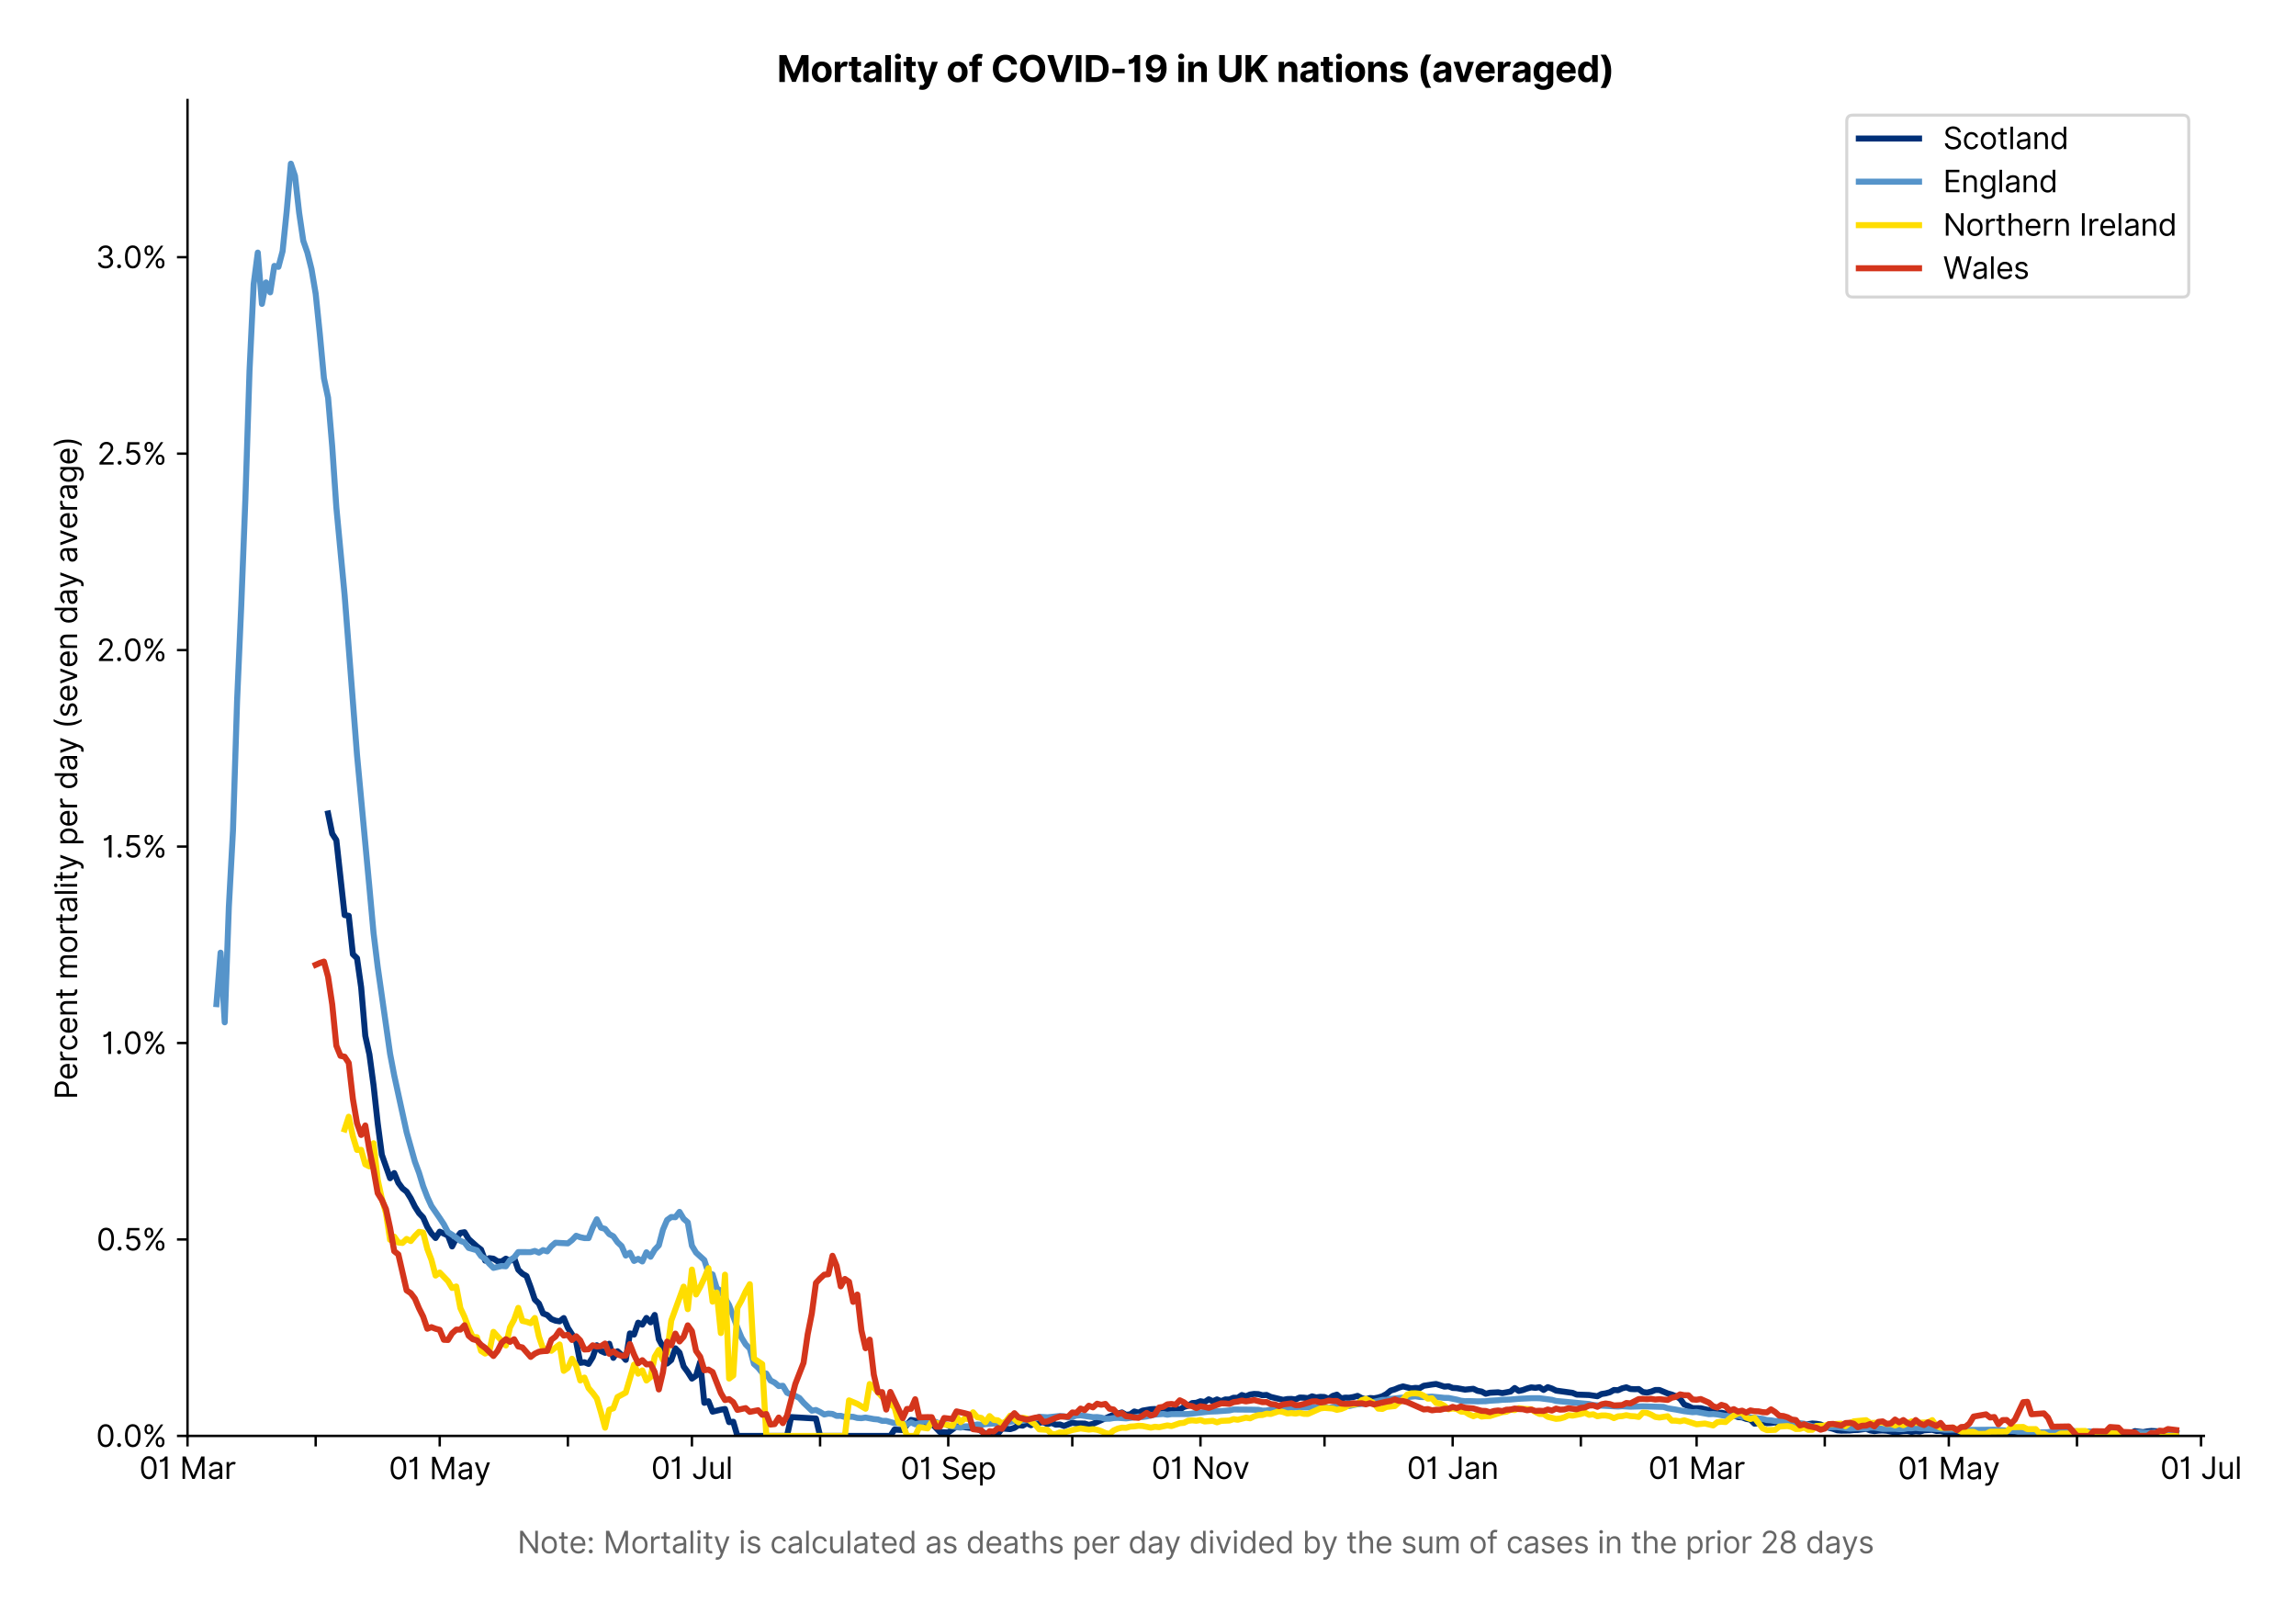 <?xml version="1.0" encoding="utf-8" standalone="no"?>
<!DOCTYPE svg PUBLIC "-//W3C//DTD SVG 1.1//EN"
  "http://www.w3.org/Graphics/SVG/1.1/DTD/svg11.dtd">
<svg version="1.1" viewBox="0 0 762.478 535.807" xmlns="http://www.w3.org/2000/svg" xmlns:xlink="http://www.w3.org/1999/xlink">
 <defs>
  <style type="text/css">*{stroke-linecap:butt;stroke-linejoin:round;}</style>
 </defs>
 <g id="figure_1">
  <g id="patch_1">
   <path d="M 0 535.807 
L 762.478 535.807 
L 762.478 0 
L 0 0 
z
" style="fill:#ffffff;"/>
  </g>
  <g id="axes_1">
   <g id="patch_2">
    <path d="M 62.269 476.745 
L 731.869 476.745 
L 731.869 33.225 
L 62.269 33.225 
z
" style="fill:#ffffff;"/>
   </g>
   <g id="matplotlib.axis_1">
    <g id="xtick_1">
     <g id="line2d_1">
      <defs>
       <path d="M 0 0 
L 0 3.5 
" id="m2625ae3d48" style="stroke:#000000;stroke-width:0.8;"/>
      </defs>
      <g>
       <use style="stroke:#000000;stroke-width:0.8;" x="62.269" xlink:href="#m2625ae3d48" y="476.745"/>
      </g>
     </g>
     <g id="text_1">
      <!-- 01 Mar -->
      <g transform="translate(46.232 491.018)scale(0.1 -0.1)">
       <defs>
        <path d="M 2000 -64 
Q 1230 -64 806 561 
Q 382 1186 382 2327 
Q 382 3459 809 4088 
Q 1236 4718 2000 4718 
Q 2764 4718 3191 4088 
Q 3618 3459 3618 2327 
Q 3618 1186 3194 561 
Q 2771 -64 2000 -64 
z
M 2000 436 
Q 2509 436 2791 927 
Q 3073 1418 3073 2327 
Q 3073 3234 2789 3730 
Q 2505 4227 2000 4227 
Q 1496 4227 1211 3730 
Q 927 3234 927 2327 
Q 927 1418 1210 927 
Q 1493 436 2000 436 
z
" id="Inter-Regular-30" transform="scale(0.016)"/>
        <path d="M 1973 4655 
L 1973 0 
L 1409 0 
L 1409 3836 
L 1373 3836 
Q 1341 3773 1209 3692 
Q 1077 3611 868 3551 
Q 659 3491 391 3491 
L 391 3964 
Q 661 3964 859 4061 
Q 1057 4159 1190 4291 
Q 1323 4423 1392 4529 
Q 1461 4636 1473 4655 
L 1973 4655 
z
" id="Inter-Regular-31" transform="scale(0.016)"/>
        <path id="Inter-Regular-20" transform="scale(0.016)"/>
        <path d="M 564 4655 
L 1236 4655 
L 2818 791 
L 2873 791 
L 4455 4655 
L 5127 4655 
L 5127 0 
L 4600 0 
L 4600 3536 
L 4555 3536 
L 3100 0 
L 2591 0 
L 1136 3536 
L 1091 3536 
L 1091 0 
L 564 0 
L 564 4655 
z
" id="Inter-Regular-4d" transform="scale(0.016)"/>
        <path d="M 1518 -82 
Q 1186 -82 916 44 
Q 646 170 486 410 
Q 327 650 327 991 
Q 327 1291 445 1478 
Q 564 1666 761 1773 
Q 959 1880 1199 1933 
Q 1439 1986 1682 2018 
Q 2000 2059 2199 2080 
Q 2398 2102 2490 2154 
Q 2582 2207 2582 2336 
L 2582 2355 
Q 2582 2691 2399 2877 
Q 2216 3064 1846 3064 
Q 1461 3064 1243 2895 
Q 1025 2727 936 2536 
L 427 2718 
Q 564 3036 792 3214 
Q 1021 3393 1292 3464 
Q 1564 3536 1827 3536 
Q 1996 3536 2215 3496 
Q 2434 3457 2640 3334 
Q 2846 3211 2982 2963 
Q 3118 2716 3118 2300 
L 3118 0 
L 2582 0 
L 2582 473 
L 2555 473 
Q 2500 359 2373 229 
Q 2246 100 2034 9 
Q 1823 -82 1518 -82 
z
M 1600 400 
Q 1918 400 2137 525 
Q 2357 650 2469 847 
Q 2582 1045 2582 1264 
L 2582 1755 
Q 2548 1714 2433 1681 
Q 2318 1648 2169 1624 
Q 2021 1600 1881 1583 
Q 1741 1566 1655 1555 
Q 1446 1527 1265 1467 
Q 1084 1407 974 1287 
Q 864 1168 864 964 
Q 864 684 1072 542 
Q 1280 400 1600 400 
z
" id="Inter-Regular-61" transform="scale(0.016)"/>
        <path d="M 491 0 
L 491 3491 
L 1009 3491 
L 1009 2964 
L 1046 2964 
Q 1139 3223 1389 3384 
Q 1639 3545 1955 3545 
Q 2100 3545 2209 3511 
Q 2318 3477 2400 3418 
L 2218 2964 
Q 2161 2993 2085 3010 
Q 2009 3027 1909 3027 
Q 1527 3027 1277 2794 
Q 1027 2561 1027 2209 
L 1027 0 
L 491 0 
z
" id="Inter-Regular-72" transform="scale(0.016)"/>
       </defs>
       <use xlink:href="#Inter-Regular-30"/>
       <use x="62.5" xlink:href="#Inter-Regular-31"/>
       <use x="106.676" xlink:href="#Inter-Regular-20"/>
       <use x="134.801" xlink:href="#Inter-Regular-4d"/>
       <use x="225.994" xlink:href="#Inter-Regular-61"/>
       <use x="282.386" xlink:href="#Inter-Regular-72"/>
      </g>
     </g>
    </g>
    <g id="xtick_2">
     <g id="line2d_2">
      <g>
       <use style="stroke:#000000;stroke-width:0.8;" x="104.833" xlink:href="#m2625ae3d48" y="476.745"/>
      </g>
     </g>
    </g>
    <g id="xtick_3">
     <g id="line2d_3">
      <g>
       <use style="stroke:#000000;stroke-width:0.8;" x="146.024" xlink:href="#m2625ae3d48" y="476.745"/>
      </g>
     </g>
     <g id="text_2">
      <!-- 01 May -->
      <g transform="translate(129.12 491.117)scale(0.1 -0.1)">
       <defs>
        <path d="M 818 -1355 
Q 682 -1355 575 -1333 
Q 468 -1311 427 -1291 
L 564 -818 
Q 857 -893 1053 -814 
Q 1250 -736 1391 -345 
L 1509 -18 
L 218 3491 
L 800 3491 
L 1764 709 
L 1800 709 
L 2764 3491 
L 3346 3491 
L 1846 -564 
Q 1550 -1355 818 -1355 
z
" id="Inter-Regular-79" transform="scale(0.016)"/>
       </defs>
       <use xlink:href="#Inter-Regular-30"/>
       <use x="62.5" xlink:href="#Inter-Regular-31"/>
       <use x="106.676" xlink:href="#Inter-Regular-20"/>
       <use x="134.801" xlink:href="#Inter-Regular-4d"/>
       <use x="225.994" xlink:href="#Inter-Regular-61"/>
       <use x="282.386" xlink:href="#Inter-Regular-79"/>
      </g>
     </g>
    </g>
    <g id="xtick_4">
     <g id="line2d_4">
      <g>
       <use style="stroke:#000000;stroke-width:0.8;" x="188.588" xlink:href="#m2625ae3d48" y="476.745"/>
      </g>
     </g>
    </g>
    <g id="xtick_5">
     <g id="line2d_5">
      <g>
       <use style="stroke:#000000;stroke-width:0.8;" x="229.778" xlink:href="#m2625ae3d48" y="476.745"/>
      </g>
     </g>
     <g id="text_3">
      <!-- 01 Jul -->
      <g transform="translate(216.235 491.018)scale(0.1 -0.1)">
       <defs>
        <path d="M 2346 4655 
L 2909 4655 
L 2909 1327 
Q 2909 657 2549 296 
Q 2189 -64 1582 -64 
Q 1200 -64 902 76 
Q 605 216 434 475 
Q 264 734 264 1091 
L 818 1091 
Q 818 795 1034 615 
Q 1250 436 1582 436 
Q 1948 436 2147 664 
Q 2346 893 2346 1327 
L 2346 4655 
z
" id="Inter-Regular-4a" transform="scale(0.016)"/>
        <path d="M 2691 1427 
L 2691 3491 
L 3227 3491 
L 3227 0 
L 2691 0 
L 2691 591 
L 2655 591 
Q 2532 325 2273 140 
Q 2014 -45 1618 -45 
Q 1127 -45 809 280 
Q 491 605 491 1273 
L 491 3491 
L 1027 3491 
L 1027 1309 
Q 1027 927 1242 700 
Q 1457 473 1791 473 
Q 1991 473 2199 575 
Q 2407 677 2549 888 
Q 2691 1100 2691 1427 
z
" id="Inter-Regular-75" transform="scale(0.016)"/>
        <path d="M 1027 4655 
L 1027 0 
L 491 0 
L 491 4655 
L 1027 4655 
z
" id="Inter-Regular-6c" transform="scale(0.016)"/>
       </defs>
       <use xlink:href="#Inter-Regular-30"/>
       <use x="62.5" xlink:href="#Inter-Regular-31"/>
       <use x="106.676" xlink:href="#Inter-Regular-20"/>
       <use x="134.801" xlink:href="#Inter-Regular-4a"/>
       <use x="189.063" xlink:href="#Inter-Regular-75"/>
       <use x="247.159" xlink:href="#Inter-Regular-6c"/>
      </g>
     </g>
    </g>
    <g id="xtick_6">
     <g id="line2d_6">
      <g>
       <use style="stroke:#000000;stroke-width:0.8;" x="272.342" xlink:href="#m2625ae3d48" y="476.745"/>
      </g>
     </g>
    </g>
    <g id="xtick_7">
     <g id="line2d_7">
      <g>
       <use style="stroke:#000000;stroke-width:0.8;" x="314.906" xlink:href="#m2625ae3d48" y="476.745"/>
      </g>
     </g>
     <g id="text_4">
      <!-- 01 Sep -->
      <g transform="translate(299.019 491.117)scale(0.1 -0.1)">
       <defs>
        <path d="M 3109 3491 
Q 3068 3836 2777 4027 
Q 2486 4218 2064 4218 
Q 1600 4218 1318 3999 
Q 1036 3780 1036 3445 
Q 1036 3195 1189 3042 
Q 1343 2889 1553 2803 
Q 1764 2718 1936 2673 
L 2409 2545 
Q 2591 2498 2815 2414 
Q 3039 2330 3244 2185 
Q 3450 2041 3584 1816 
Q 3718 1591 3718 1264 
Q 3718 886 3521 581 
Q 3325 277 2949 97 
Q 2573 -82 2036 -82 
Q 1286 -82 845 272 
Q 405 627 364 1200 
L 946 1200 
Q 968 936 1124 764 
Q 1280 593 1519 510 
Q 1759 427 2036 427 
Q 2359 427 2616 533 
Q 2873 639 3023 828 
Q 3173 1018 3173 1273 
Q 3173 1505 3043 1650 
Q 2914 1795 2702 1886 
Q 2491 1977 2246 2045 
L 1673 2209 
Q 1127 2366 809 2657 
Q 491 2948 491 3418 
Q 491 3809 703 4101 
Q 916 4393 1276 4555 
Q 1636 4718 2082 4718 
Q 2532 4718 2882 4558 
Q 3232 4398 3437 4120 
Q 3643 3843 3655 3491 
L 3109 3491 
z
" id="Inter-Regular-53" transform="scale(0.016)"/>
        <path d="M 1955 -73 
Q 1450 -73 1085 151 
Q 721 375 524 778 
Q 327 1182 327 1718 
Q 327 2255 524 2665 
Q 721 3075 1074 3305 
Q 1427 3536 1900 3536 
Q 2173 3536 2439 3445 
Q 2705 3355 2923 3151 
Q 3141 2948 3270 2614 
Q 3400 2280 3400 1791 
L 3400 1564 
L 866 1564 
Q 884 1005 1183 707 
Q 1482 409 1955 409 
Q 2271 409 2498 545 
Q 2725 682 2827 955 
L 3346 809 
Q 3223 414 2854 170 
Q 2486 -73 1955 -73 
z
M 866 2027 
L 2855 2027 
Q 2855 2470 2595 2762 
Q 2336 3055 1900 3055 
Q 1593 3055 1368 2911 
Q 1143 2768 1013 2533 
Q 884 2298 866 2027 
z
" id="Inter-Regular-65" transform="scale(0.016)"/>
        <path d="M 491 -1309 
L 491 3491 
L 1009 3491 
L 1009 2936 
L 1073 2936 
Q 1132 3027 1237 3169 
Q 1343 3311 1542 3423 
Q 1741 3536 2082 3536 
Q 2523 3536 2859 3315 
Q 3196 3095 3384 2690 
Q 3573 2286 3573 1736 
Q 3573 1182 3384 776 
Q 3196 370 2861 148 
Q 2527 -73 2091 -73 
Q 1755 -73 1552 39 
Q 1350 152 1241 296 
Q 1132 441 1073 536 
L 1027 536 
L 1027 -1309 
L 491 -1309 
z
M 1018 1745 
Q 1018 1152 1276 780 
Q 1534 409 2018 409 
Q 2355 409 2581 587 
Q 2807 766 2921 1069 
Q 3036 1373 3036 1745 
Q 3036 2114 2923 2410 
Q 2811 2707 2585 2881 
Q 2359 3055 2018 3055 
Q 1527 3055 1272 2693 
Q 1018 2332 1018 1745 
z
" id="Inter-Regular-70" transform="scale(0.016)"/>
       </defs>
       <use xlink:href="#Inter-Regular-30"/>
       <use x="62.5" xlink:href="#Inter-Regular-31"/>
       <use x="106.676" xlink:href="#Inter-Regular-20"/>
       <use x="134.801" xlink:href="#Inter-Regular-53"/>
       <use x="198.58" xlink:href="#Inter-Regular-65"/>
       <use x="256.818" xlink:href="#Inter-Regular-70"/>
      </g>
     </g>
    </g>
    <g id="xtick_8">
     <g id="line2d_8">
      <g>
       <use style="stroke:#000000;stroke-width:0.8;" x="356.097" xlink:href="#m2625ae3d48" y="476.745"/>
      </g>
     </g>
    </g>
    <g id="xtick_9">
     <g id="line2d_9">
      <g>
       <use style="stroke:#000000;stroke-width:0.8;" x="398.661" xlink:href="#m2625ae3d48" y="476.745"/>
      </g>
     </g>
     <g id="text_5">
      <!-- 01 Nov -->
      <g transform="translate(382.39 491.018)scale(0.1 -0.1)">
       <defs>
        <path d="M 4255 4655 
L 4255 0 
L 3709 0 
L 1173 3655 
L 1127 3655 
L 1127 0 
L 564 0 
L 564 4655 
L 1109 4655 
L 3655 991 
L 3700 991 
L 3700 4655 
L 4255 4655 
z
" id="Inter-Regular-4e" transform="scale(0.016)"/>
        <path d="M 1909 -73 
Q 1436 -73 1080 152 
Q 725 377 526 781 
Q 327 1186 327 1727 
Q 327 2273 526 2679 
Q 725 3086 1080 3311 
Q 1436 3536 1909 3536 
Q 2382 3536 2737 3311 
Q 3093 3086 3292 2679 
Q 3491 2273 3491 1727 
Q 3491 1186 3292 781 
Q 3093 377 2737 152 
Q 2382 -73 1909 -73 
z
M 1909 409 
Q 2268 409 2500 593 
Q 2732 777 2843 1077 
Q 2955 1377 2955 1727 
Q 2955 2077 2843 2379 
Q 2732 2682 2500 2868 
Q 2268 3055 1909 3055 
Q 1550 3055 1318 2868 
Q 1086 2682 975 2379 
Q 864 2077 864 1727 
Q 864 1377 975 1077 
Q 1086 777 1318 593 
Q 1550 409 1909 409 
z
" id="Inter-Regular-6f" transform="scale(0.016)"/>
        <path d="M 3346 3491 
L 2055 0 
L 1509 0 
L 218 3491 
L 800 3491 
L 1764 709 
L 1800 709 
L 2764 3491 
L 3346 3491 
z
" id="Inter-Regular-76" transform="scale(0.016)"/>
       </defs>
       <use xlink:href="#Inter-Regular-30"/>
       <use x="62.5" xlink:href="#Inter-Regular-31"/>
       <use x="106.676" xlink:href="#Inter-Regular-20"/>
       <use x="134.801" xlink:href="#Inter-Regular-4e"/>
       <use x="210.085" xlink:href="#Inter-Regular-6f"/>
       <use x="269.744" xlink:href="#Inter-Regular-76"/>
      </g>
     </g>
    </g>
    <g id="xtick_10">
     <g id="line2d_10">
      <g>
       <use style="stroke:#000000;stroke-width:0.8;" x="439.852" xlink:href="#m2625ae3d48" y="476.745"/>
      </g>
     </g>
    </g>
    <g id="xtick_11">
     <g id="line2d_11">
      <g>
       <use style="stroke:#000000;stroke-width:0.8;" x="482.416" xlink:href="#m2625ae3d48" y="476.745"/>
      </g>
     </g>
     <g id="text_6">
      <!-- 01 Jan -->
      <g transform="translate(467.217 491.018)scale(0.1 -0.1)">
       <defs>
        <path d="M 1027 2100 
L 1027 0 
L 491 0 
L 491 3491 
L 1009 3491 
L 1009 2945 
L 1055 2945 
Q 1177 3211 1427 3373 
Q 1677 3536 2073 3536 
Q 2602 3536 2928 3211 
Q 3255 2886 3255 2218 
L 3255 0 
L 2718 0 
L 2718 2182 
Q 2718 2593 2504 2824 
Q 2291 3055 1918 3055 
Q 1534 3055 1280 2806 
Q 1027 2557 1027 2100 
z
" id="Inter-Regular-6e" transform="scale(0.016)"/>
       </defs>
       <use xlink:href="#Inter-Regular-30"/>
       <use x="62.5" xlink:href="#Inter-Regular-31"/>
       <use x="106.676" xlink:href="#Inter-Regular-20"/>
       <use x="134.801" xlink:href="#Inter-Regular-4a"/>
       <use x="189.063" xlink:href="#Inter-Regular-61"/>
       <use x="245.455" xlink:href="#Inter-Regular-6e"/>
      </g>
     </g>
    </g>
    <g id="xtick_12">
     <g id="line2d_12">
      <g>
       <use style="stroke:#000000;stroke-width:0.8;" x="524.98" xlink:href="#m2625ae3d48" y="476.745"/>
      </g>
     </g>
    </g>
    <g id="xtick_13">
     <g id="line2d_13">
      <g>
       <use style="stroke:#000000;stroke-width:0.8;" x="563.425" xlink:href="#m2625ae3d48" y="476.745"/>
      </g>
     </g>
     <g id="text_7">
      <!-- 01 Mar -->
      <g transform="translate(547.388 491.018)scale(0.1 -0.1)">
       <use xlink:href="#Inter-Regular-30"/>
       <use x="62.5" xlink:href="#Inter-Regular-31"/>
       <use x="106.676" xlink:href="#Inter-Regular-20"/>
       <use x="134.801" xlink:href="#Inter-Regular-4d"/>
       <use x="225.994" xlink:href="#Inter-Regular-61"/>
       <use x="282.386" xlink:href="#Inter-Regular-72"/>
      </g>
     </g>
    </g>
    <g id="xtick_14">
     <g id="line2d_14">
      <g>
       <use style="stroke:#000000;stroke-width:0.8;" x="605.989" xlink:href="#m2625ae3d48" y="476.745"/>
      </g>
     </g>
    </g>
    <g id="xtick_15">
     <g id="line2d_15">
      <g>
       <use style="stroke:#000000;stroke-width:0.8;" x="647.18" xlink:href="#m2625ae3d48" y="476.745"/>
      </g>
     </g>
     <g id="text_8">
      <!-- 01 May -->
      <g transform="translate(630.277 491.117)scale(0.1 -0.1)">
       <use xlink:href="#Inter-Regular-30"/>
       <use x="62.5" xlink:href="#Inter-Regular-31"/>
       <use x="106.676" xlink:href="#Inter-Regular-20"/>
       <use x="134.801" xlink:href="#Inter-Regular-4d"/>
       <use x="225.994" xlink:href="#Inter-Regular-61"/>
       <use x="282.386" xlink:href="#Inter-Regular-79"/>
      </g>
     </g>
    </g>
    <g id="xtick_16">
     <g id="line2d_16">
      <g>
       <use style="stroke:#000000;stroke-width:0.8;" x="689.744" xlink:href="#m2625ae3d48" y="476.745"/>
      </g>
     </g>
    </g>
    <g id="xtick_17">
     <g id="line2d_17">
      <g>
       <use style="stroke:#000000;stroke-width:0.8;" x="730.935" xlink:href="#m2625ae3d48" y="476.745"/>
      </g>
     </g>
     <g id="text_9">
      <!-- 01 Jul -->
      <g transform="translate(717.391 491.018)scale(0.1 -0.1)">
       <use xlink:href="#Inter-Regular-30"/>
       <use x="62.5" xlink:href="#Inter-Regular-31"/>
       <use x="106.676" xlink:href="#Inter-Regular-20"/>
       <use x="134.801" xlink:href="#Inter-Regular-4a"/>
       <use x="189.063" xlink:href="#Inter-Regular-75"/>
       <use x="247.159" xlink:href="#Inter-Regular-6c"/>
      </g>
     </g>
    </g>
    <g id="text_10">
     <!--  -->
     <g style="fill:#666666;" transform="translate(397.069 504.507)scale(0.1 -0.1)"/>
     <!-- Note: Mortality is calculated as deaths per day divided by the sum of cases in the prior 28 days -->
     <g style="fill:#666666;" transform="translate(171.823 515.69)scale(0.1 -0.1)">
      <defs>
       <path d="M 2009 3491 
L 2009 3036 
L 1264 3036 
L 1264 1000 
Q 1264 773 1331 660 
Q 1398 548 1503 510 
Q 1609 473 1727 473 
Q 1816 473 1873 483 
Q 1930 493 1964 500 
L 2073 18 
Q 2018 -2 1920 -23 
Q 1823 -45 1673 -45 
Q 1446 -45 1228 52 
Q 1011 150 869 350 
Q 727 550 727 855 
L 727 3036 
L 200 3036 
L 200 3491 
L 727 3491 
L 727 4327 
L 1264 4327 
L 1264 3491 
L 2009 3491 
z
" id="Inter-Regular-74" transform="scale(0.016)"/>
       <path d="M 882 -36 
Q 714 -36 593 84 
Q 473 205 473 373 
Q 473 541 593 661 
Q 714 782 882 782 
Q 1050 782 1170 661 
Q 1291 541 1291 373 
Q 1291 205 1170 84 
Q 1050 -36 882 -36 
z
M 882 2524 
Q 714 2524 593 2644 
Q 473 2765 473 2933 
Q 473 3101 593 3221 
Q 714 3342 882 3342 
Q 1050 3342 1170 3221 
Q 1291 3101 1291 2933 
Q 1291 2765 1170 2644 
Q 1050 2524 882 2524 
z
" id="Inter-Regular-3a" transform="scale(0.016)"/>
       <path d="M 491 0 
L 491 3491 
L 1027 3491 
L 1027 0 
L 491 0 
z
M 764 4073 
Q 607 4073 494 4179 
Q 382 4286 382 4436 
Q 382 4586 494 4693 
Q 607 4800 764 4800 
Q 921 4800 1033 4693 
Q 1146 4586 1146 4436 
Q 1146 4286 1033 4179 
Q 921 4073 764 4073 
z
" id="Inter-Regular-69" transform="scale(0.016)"/>
       <path d="M 2964 2709 
L 2482 2573 
Q 2411 2755 2245 2914 
Q 2080 3073 1727 3073 
Q 1407 3073 1194 2926 
Q 982 2780 982 2555 
Q 982 2355 1127 2239 
Q 1273 2123 1582 2045 
L 2100 1918 
Q 3027 1691 3027 973 
Q 3027 673 2855 436 
Q 2684 200 2377 63 
Q 2071 -73 1664 -73 
Q 1130 -73 780 159 
Q 430 391 336 836 
L 846 964 
Q 989 400 1655 400 
Q 2030 400 2251 560 
Q 2473 720 2473 945 
Q 2473 1316 1955 1436 
L 1373 1573 
Q 893 1686 669 1926 
Q 446 2166 446 2527 
Q 446 2823 613 3050 
Q 780 3277 1069 3406 
Q 1359 3536 1727 3536 
Q 2246 3536 2542 3309 
Q 2839 3082 2964 2709 
z
" id="Inter-Regular-73" transform="scale(0.016)"/>
       <path d="M 1909 -73 
Q 1418 -73 1063 159 
Q 709 391 518 798 
Q 327 1205 327 1727 
Q 327 2259 524 2667 
Q 721 3075 1074 3305 
Q 1427 3536 1900 3536 
Q 2268 3536 2563 3400 
Q 2859 3264 3047 3018 
Q 3236 2773 3282 2445 
L 2746 2445 
Q 2684 2684 2474 2869 
Q 2264 3055 1909 3055 
Q 1439 3055 1151 2697 
Q 864 2339 864 1745 
Q 864 1139 1148 774 
Q 1432 409 1909 409 
Q 2223 409 2447 570 
Q 2671 732 2746 1018 
L 3282 1018 
Q 3236 709 3058 462 
Q 2880 216 2588 71 
Q 2296 -73 1909 -73 
z
" id="Inter-Regular-63" transform="scale(0.016)"/>
       <path d="M 1809 -73 
Q 1373 -73 1039 148 
Q 705 370 516 776 
Q 327 1182 327 1736 
Q 327 2286 516 2690 
Q 705 3095 1041 3315 
Q 1377 3536 1818 3536 
Q 2159 3536 2358 3423 
Q 2557 3311 2662 3169 
Q 2768 3027 2827 2936 
L 2873 2936 
L 2873 4655 
L 3409 4655 
L 3409 0 
L 2891 0 
L 2891 536 
L 2827 536 
Q 2768 441 2659 296 
Q 2550 152 2348 39 
Q 2146 -73 1809 -73 
z
M 1882 409 
Q 2366 409 2624 780 
Q 2882 1152 2882 1745 
Q 2882 2332 2627 2693 
Q 2373 3055 1882 3055 
Q 1541 3055 1315 2881 
Q 1089 2707 976 2410 
Q 864 2114 864 1745 
Q 864 1373 978 1069 
Q 1093 766 1319 587 
Q 1546 409 1882 409 
z
" id="Inter-Regular-64" transform="scale(0.016)"/>
       <path d="M 1027 2100 
L 1027 0 
L 491 0 
L 491 4655 
L 1027 4655 
L 1027 2945 
L 1073 2945 
Q 1196 3216 1442 3376 
Q 1689 3536 2100 3536 
Q 2636 3536 2963 3213 
Q 3291 2891 3291 2218 
L 3291 0 
L 2755 0 
L 2755 2182 
Q 2755 2598 2540 2826 
Q 2325 3055 1946 3055 
Q 1548 3055 1287 2806 
Q 1027 2557 1027 2100 
z
" id="Inter-Regular-68" transform="scale(0.016)"/>
       <path d="M 564 0 
L 564 4655 
L 1100 4655 
L 1100 2936 
L 1146 2936 
Q 1205 3027 1310 3169 
Q 1416 3311 1615 3423 
Q 1814 3536 2155 3536 
Q 2596 3536 2932 3315 
Q 3268 3095 3457 2690 
Q 3646 2286 3646 1736 
Q 3646 1182 3457 776 
Q 3268 370 2934 148 
Q 2600 -73 2164 -73 
Q 1827 -73 1625 39 
Q 1423 152 1314 296 
Q 1205 441 1146 536 
L 1082 536 
L 1082 0 
L 564 0 
z
M 1091 1745 
Q 1091 1152 1349 780 
Q 1607 409 2091 409 
Q 2427 409 2653 587 
Q 2880 766 2994 1069 
Q 3109 1373 3109 1745 
Q 3109 2114 2996 2410 
Q 2884 2707 2658 2881 
Q 2432 3055 2091 3055 
Q 1600 3055 1345 2693 
Q 1091 2332 1091 1745 
z
" id="Inter-Regular-62" transform="scale(0.016)"/>
       <path d="M 491 0 
L 491 3491 
L 1009 3491 
L 1009 2945 
L 1055 2945 
Q 1164 3225 1407 3380 
Q 1650 3536 1991 3536 
Q 2336 3536 2567 3380 
Q 2798 3225 2927 2945 
L 2964 2945 
Q 3098 3216 3366 3376 
Q 3634 3536 4009 3536 
Q 4477 3536 4775 3244 
Q 5073 2952 5073 2336 
L 5073 0 
L 4536 0 
L 4536 2336 
Q 4536 2723 4325 2889 
Q 4114 3055 3827 3055 
Q 3459 3055 3257 2833 
Q 3055 2611 3055 2273 
L 3055 0 
L 2509 0 
L 2509 2391 
Q 2509 2689 2316 2872 
Q 2123 3055 1818 3055 
Q 1609 3055 1428 2943 
Q 1248 2832 1137 2635 
Q 1027 2439 1027 2182 
L 1027 0 
L 491 0 
z
" id="Inter-Regular-6d" transform="scale(0.016)"/>
       <path d="M 2046 3491 
L 2046 3036 
L 1264 3036 
L 1264 0 
L 727 0 
L 727 3036 
L 164 3036 
L 164 3491 
L 727 3491 
L 727 3973 
Q 727 4273 868 4473 
Q 1009 4673 1234 4773 
Q 1459 4873 1709 4873 
Q 1907 4873 2032 4841 
Q 2157 4809 2218 4782 
L 2064 4318 
Q 2023 4332 1951 4352 
Q 1880 4373 1764 4373 
Q 1498 4373 1381 4239 
Q 1264 4105 1264 3845 
L 1264 3491 
L 2046 3491 
z
" id="Inter-Regular-66" transform="scale(0.016)"/>
       <path d="M 482 0 
L 482 409 
L 2018 2091 
Q 2289 2386 2464 2605 
Q 2639 2825 2724 3019 
Q 2809 3214 2809 3427 
Q 2809 3795 2553 4011 
Q 2298 4227 1918 4227 
Q 1514 4227 1275 3985 
Q 1036 3743 1036 3345 
L 500 3345 
Q 500 3755 688 4064 
Q 877 4373 1203 4545 
Q 1530 4718 1936 4718 
Q 2346 4718 2661 4545 
Q 2977 4373 3156 4079 
Q 3336 3786 3336 3427 
Q 3336 3170 3244 2926 
Q 3152 2682 2926 2383 
Q 2700 2084 2300 1655 
L 1255 536 
L 1255 500 
L 3418 500 
L 3418 0 
L 482 0 
z
" id="Inter-Regular-32" transform="scale(0.016)"/>
       <path d="M 1973 -64 
Q 1505 -64 1147 103 
Q 789 270 589 564 
Q 389 859 391 1236 
Q 389 1532 507 1783 
Q 625 2034 830 2203 
Q 1036 2373 1291 2418 
L 1291 2445 
Q 957 2532 759 2821 
Q 561 3111 564 3482 
Q 561 3836 743 4115 
Q 925 4395 1244 4556 
Q 1564 4718 1973 4718 
Q 2377 4718 2695 4556 
Q 3014 4395 3197 4115 
Q 3380 3836 3382 3482 
Q 3380 3111 3181 2821 
Q 2982 2532 2655 2445 
L 2655 2418 
Q 2907 2373 3109 2203 
Q 3311 2034 3431 1783 
Q 3552 1532 3555 1236 
Q 3552 859 3351 564 
Q 3150 270 2794 103 
Q 2439 -64 1973 -64 
z
M 1973 436 
Q 2446 436 2722 662 
Q 2998 889 3000 1264 
Q 2998 1527 2864 1729 
Q 2730 1932 2499 2048 
Q 2268 2164 1973 2164 
Q 1675 2164 1442 2048 
Q 1209 1932 1076 1729 
Q 943 1527 946 1264 
Q 943 889 1218 662 
Q 1493 436 1973 436 
z
M 1973 2645 
Q 2348 2645 2591 2864 
Q 2834 3084 2836 3445 
Q 2834 3800 2596 4013 
Q 2359 4227 1973 4227 
Q 1582 4227 1344 4013 
Q 1107 3800 1109 3445 
Q 1107 3084 1349 2864 
Q 1591 2645 1973 2645 
z
" id="Inter-Regular-38" transform="scale(0.016)"/>
      </defs>
      <use xlink:href="#Inter-Regular-4e"/>
      <use x="75.284" xlink:href="#Inter-Regular-6f"/>
      <use x="134.943" xlink:href="#Inter-Regular-74"/>
      <use x="171.307" xlink:href="#Inter-Regular-65"/>
      <use x="229.546" xlink:href="#Inter-Regular-3a"/>
      <use x="257.102" xlink:href="#Inter-Regular-20"/>
      <use x="285.227" xlink:href="#Inter-Regular-4d"/>
      <use x="376.421" xlink:href="#Inter-Regular-6f"/>
      <use x="436.08" xlink:href="#Inter-Regular-72"/>
      <use x="474.432" xlink:href="#Inter-Regular-74"/>
      <use x="510.796" xlink:href="#Inter-Regular-61"/>
      <use x="567.188" xlink:href="#Inter-Regular-6c"/>
      <use x="590.909" xlink:href="#Inter-Regular-69"/>
      <use x="614.631" xlink:href="#Inter-Regular-74"/>
      <use x="650.994" xlink:href="#Inter-Regular-79"/>
      <use x="706.676" xlink:href="#Inter-Regular-20"/>
      <use x="734.801" xlink:href="#Inter-Regular-69"/>
      <use x="758.523" xlink:href="#Inter-Regular-73"/>
      <use x="810.796" xlink:href="#Inter-Regular-20"/>
      <use x="838.921" xlink:href="#Inter-Regular-63"/>
      <use x="894.744" xlink:href="#Inter-Regular-61"/>
      <use x="951.137" xlink:href="#Inter-Regular-6c"/>
      <use x="974.858" xlink:href="#Inter-Regular-63"/>
      <use x="1030.682" xlink:href="#Inter-Regular-75"/>
      <use x="1088.779" xlink:href="#Inter-Regular-6c"/>
      <use x="1112.5" xlink:href="#Inter-Regular-61"/>
      <use x="1168.892" xlink:href="#Inter-Regular-74"/>
      <use x="1205.256" xlink:href="#Inter-Regular-65"/>
      <use x="1263.495" xlink:href="#Inter-Regular-64"/>
      <use x="1325.568" xlink:href="#Inter-Regular-20"/>
      <use x="1353.693" xlink:href="#Inter-Regular-61"/>
      <use x="1410.085" xlink:href="#Inter-Regular-73"/>
      <use x="1462.358" xlink:href="#Inter-Regular-20"/>
      <use x="1490.483" xlink:href="#Inter-Regular-64"/>
      <use x="1552.557" xlink:href="#Inter-Regular-65"/>
      <use x="1610.796" xlink:href="#Inter-Regular-61"/>
      <use x="1667.188" xlink:href="#Inter-Regular-74"/>
      <use x="1703.551" xlink:href="#Inter-Regular-68"/>
      <use x="1762.642" xlink:href="#Inter-Regular-73"/>
      <use x="1814.915" xlink:href="#Inter-Regular-20"/>
      <use x="1843.04" xlink:href="#Inter-Regular-70"/>
      <use x="1903.978" xlink:href="#Inter-Regular-65"/>
      <use x="1962.216" xlink:href="#Inter-Regular-72"/>
      <use x="2000.569" xlink:href="#Inter-Regular-20"/>
      <use x="2028.694" xlink:href="#Inter-Regular-64"/>
      <use x="2090.767" xlink:href="#Inter-Regular-61"/>
      <use x="2147.159" xlink:href="#Inter-Regular-79"/>
      <use x="2202.841" xlink:href="#Inter-Regular-20"/>
      <use x="2230.966" xlink:href="#Inter-Regular-64"/>
      <use x="2293.04" xlink:href="#Inter-Regular-69"/>
      <use x="2316.762" xlink:href="#Inter-Regular-76"/>
      <use x="2372.444" xlink:href="#Inter-Regular-69"/>
      <use x="2396.165" xlink:href="#Inter-Regular-64"/>
      <use x="2458.239" xlink:href="#Inter-Regular-65"/>
      <use x="2516.478" xlink:href="#Inter-Regular-64"/>
      <use x="2578.552" xlink:href="#Inter-Regular-20"/>
      <use x="2606.677" xlink:href="#Inter-Regular-62"/>
      <use x="2668.75" xlink:href="#Inter-Regular-79"/>
      <use x="2724.432" xlink:href="#Inter-Regular-20"/>
      <use x="2752.557" xlink:href="#Inter-Regular-74"/>
      <use x="2788.921" xlink:href="#Inter-Regular-68"/>
      <use x="2848.012" xlink:href="#Inter-Regular-65"/>
      <use x="2906.251" xlink:href="#Inter-Regular-20"/>
      <use x="2934.376" xlink:href="#Inter-Regular-73"/>
      <use x="2986.648" xlink:href="#Inter-Regular-75"/>
      <use x="3044.745" xlink:href="#Inter-Regular-6d"/>
      <use x="3131.677" xlink:href="#Inter-Regular-20"/>
      <use x="3159.802" xlink:href="#Inter-Regular-6f"/>
      <use x="3219.461" xlink:href="#Inter-Regular-66"/>
      <use x="3255.54" xlink:href="#Inter-Regular-20"/>
      <use x="3283.665" xlink:href="#Inter-Regular-63"/>
      <use x="3339.489" xlink:href="#Inter-Regular-61"/>
      <use x="3395.881" xlink:href="#Inter-Regular-73"/>
      <use x="3448.154" xlink:href="#Inter-Regular-65"/>
      <use x="3506.393" xlink:href="#Inter-Regular-73"/>
      <use x="3558.665" xlink:href="#Inter-Regular-20"/>
      <use x="3586.79" xlink:href="#Inter-Regular-69"/>
      <use x="3610.512" xlink:href="#Inter-Regular-6e"/>
      <use x="3669.035" xlink:href="#Inter-Regular-20"/>
      <use x="3697.16" xlink:href="#Inter-Regular-74"/>
      <use x="3733.523" xlink:href="#Inter-Regular-68"/>
      <use x="3792.614" xlink:href="#Inter-Regular-65"/>
      <use x="3850.853" xlink:href="#Inter-Regular-20"/>
      <use x="3878.978" xlink:href="#Inter-Regular-70"/>
      <use x="3939.915" xlink:href="#Inter-Regular-72"/>
      <use x="3978.268" xlink:href="#Inter-Regular-69"/>
      <use x="4001.989" xlink:href="#Inter-Regular-6f"/>
      <use x="4061.648" xlink:href="#Inter-Regular-72"/>
      <use x="4100.001" xlink:href="#Inter-Regular-20"/>
      <use x="4128.126" xlink:href="#Inter-Regular-32"/>
      <use x="4188.637" xlink:href="#Inter-Regular-38"/>
      <use x="4250.285" xlink:href="#Inter-Regular-20"/>
      <use x="4278.41" xlink:href="#Inter-Regular-64"/>
      <use x="4340.484" xlink:href="#Inter-Regular-61"/>
      <use x="4396.876" xlink:href="#Inter-Regular-79"/>
      <use x="4452.558" xlink:href="#Inter-Regular-73"/>
     </g>
    </g>
   </g>
   <g id="matplotlib.axis_2">
    <g id="ytick_1">
     <g id="line2d_18">
      <defs>
       <path d="M 0 0 
L -3.5 0 
" id="m52e3c4186b" style="stroke:#000000;stroke-width:0.8;"/>
      </defs>
      <g>
       <use style="stroke:#000000;stroke-width:0.8;" x="62.269" xlink:href="#m52e3c4186b" y="476.745"/>
      </g>
     </g>
     <g id="text_11">
      <!-- 0.0% -->
      <g transform="translate(31.887 480.382)scale(0.1 -0.1)">
       <defs>
        <path d="M 882 -36 
Q 714 -36 593 84 
Q 473 205 473 373 
Q 473 541 593 661 
Q 714 782 882 782 
Q 1050 782 1170 661 
Q 1291 541 1291 373 
Q 1291 205 1170 84 
Q 1050 -36 882 -36 
z
" id="Inter-Regular-2e" transform="scale(0.016)"/>
        <path d="M 2855 873 
L 2855 1118 
Q 2855 1373 2960 1585 
Q 3066 1798 3269 1926 
Q 3473 2055 3764 2055 
Q 4059 2055 4259 1926 
Q 4459 1798 4561 1585 
Q 4664 1373 4664 1118 
L 4664 873 
Q 4664 618 4560 405 
Q 4457 193 4256 64 
Q 4055 -64 3764 -64 
Q 3468 -64 3266 64 
Q 3064 193 2959 405 
Q 2855 618 2855 873 
z
M 536 3536 
L 536 3782 
Q 536 4036 642 4248 
Q 748 4461 951 4589 
Q 1155 4718 1446 4718 
Q 1741 4718 1941 4589 
Q 2141 4461 2243 4248 
Q 2346 4036 2346 3782 
L 2346 3536 
Q 2346 3282 2242 3069 
Q 2139 2857 1937 2728 
Q 1736 2600 1446 2600 
Q 1150 2600 948 2728 
Q 746 2857 641 3069 
Q 536 3282 536 3536 
z
M 709 0 
L 3909 4655 
L 4427 4655 
L 1227 0 
L 709 0 
z
M 3318 1118 
L 3318 873 
Q 3318 661 3418 494 
Q 3518 327 3764 327 
Q 4002 327 4101 494 
Q 4200 661 4200 873 
L 4200 1118 
Q 4200 1330 4104 1497 
Q 4009 1664 3764 1664 
Q 3525 1664 3421 1497 
Q 3318 1330 3318 1118 
z
M 1000 3782 
L 1000 3536 
Q 1000 3325 1100 3158 
Q 1200 2991 1446 2991 
Q 1684 2991 1783 3158 
Q 1882 3325 1882 3536 
L 1882 3782 
Q 1882 3993 1786 4160 
Q 1691 4327 1446 4327 
Q 1207 4327 1103 4160 
Q 1000 3993 1000 3782 
z
" id="Inter-Regular-25" transform="scale(0.016)"/>
       </defs>
       <use xlink:href="#Inter-Regular-30"/>
       <use x="62.5" xlink:href="#Inter-Regular-2e"/>
       <use x="90.057" xlink:href="#Inter-Regular-30"/>
       <use x="152.557" xlink:href="#Inter-Regular-25"/>
      </g>
     </g>
    </g>
    <g id="ytick_2">
     <g id="line2d_19">
      <g>
       <use style="stroke:#000000;stroke-width:0.8;" x="62.269" xlink:href="#m52e3c4186b" y="411.518"/>
      </g>
     </g>
     <g id="text_12">
      <!-- 0.5% -->
      <g transform="translate(32.058 415.155)scale(0.1 -0.1)">
       <defs>
        <path d="M 1936 -64 
Q 1536 -64 1216 95 
Q 896 255 702 532 
Q 509 809 491 1164 
L 1036 1164 
Q 1068 848 1324 642 
Q 1580 436 1936 436 
Q 2223 436 2447 570 
Q 2671 705 2799 940 
Q 2927 1175 2927 1473 
Q 2927 1777 2794 2017 
Q 2661 2257 2429 2395 
Q 2198 2534 1900 2536 
Q 1686 2539 1461 2472 
Q 1236 2405 1091 2300 
L 564 2364 
L 846 4655 
L 3264 4655 
L 3264 4155 
L 1318 4155 
L 1155 2782 
L 1182 2782 
Q 1325 2895 1541 2970 
Q 1757 3045 1991 3045 
Q 2418 3045 2753 2842 
Q 3089 2639 3281 2286 
Q 3473 1934 3473 1482 
Q 3473 1036 3274 687 
Q 3075 339 2727 137 
Q 2380 -64 1936 -64 
z
" id="Inter-Regular-35" transform="scale(0.016)"/>
       </defs>
       <use xlink:href="#Inter-Regular-30"/>
       <use x="62.5" xlink:href="#Inter-Regular-2e"/>
       <use x="90.057" xlink:href="#Inter-Regular-35"/>
       <use x="150.852" xlink:href="#Inter-Regular-25"/>
      </g>
     </g>
    </g>
    <g id="ytick_3">
     <g id="line2d_20">
      <g>
       <use style="stroke:#000000;stroke-width:0.8;" x="62.269" xlink:href="#m52e3c4186b" y="346.291"/>
      </g>
     </g>
     <g id="text_13">
      <!-- 1.0% -->
      <g transform="translate(33.72 349.928)scale(0.1 -0.1)">
       <use xlink:href="#Inter-Regular-31"/>
       <use x="44.176" xlink:href="#Inter-Regular-2e"/>
       <use x="71.733" xlink:href="#Inter-Regular-30"/>
       <use x="134.233" xlink:href="#Inter-Regular-25"/>
      </g>
     </g>
    </g>
    <g id="ytick_4">
     <g id="line2d_21">
      <g>
       <use style="stroke:#000000;stroke-width:0.8;" x="62.269" xlink:href="#m52e3c4186b" y="281.065"/>
      </g>
     </g>
     <g id="text_14">
      <!-- 1.5% -->
      <g transform="translate(33.891 284.701)scale(0.1 -0.1)">
       <use xlink:href="#Inter-Regular-31"/>
       <use x="44.176" xlink:href="#Inter-Regular-2e"/>
       <use x="71.733" xlink:href="#Inter-Regular-35"/>
       <use x="132.528" xlink:href="#Inter-Regular-25"/>
      </g>
     </g>
    </g>
    <g id="ytick_5">
     <g id="line2d_22">
      <g>
       <use style="stroke:#000000;stroke-width:0.8;" x="62.269" xlink:href="#m52e3c4186b" y="215.838"/>
      </g>
     </g>
     <g id="text_15">
      <!-- 2.0% -->
      <g transform="translate(32.086 219.475)scale(0.1 -0.1)">
       <use xlink:href="#Inter-Regular-32"/>
       <use x="60.511" xlink:href="#Inter-Regular-2e"/>
       <use x="88.068" xlink:href="#Inter-Regular-30"/>
       <use x="150.568" xlink:href="#Inter-Regular-25"/>
      </g>
     </g>
    </g>
    <g id="ytick_6">
     <g id="line2d_23">
      <g>
       <use style="stroke:#000000;stroke-width:0.8;" x="62.269" xlink:href="#m52e3c4186b" y="150.611"/>
      </g>
     </g>
     <g id="text_16">
      <!-- 2.5% -->
      <g transform="translate(32.256 154.248)scale(0.1 -0.1)">
       <use xlink:href="#Inter-Regular-32"/>
       <use x="60.511" xlink:href="#Inter-Regular-2e"/>
       <use x="88.068" xlink:href="#Inter-Regular-35"/>
       <use x="148.864" xlink:href="#Inter-Regular-25"/>
      </g>
     </g>
    </g>
    <g id="ytick_7">
     <g id="line2d_24">
      <g>
       <use style="stroke:#000000;stroke-width:0.8;" x="62.269" xlink:href="#m52e3c4186b" y="85.384"/>
      </g>
     </g>
     <g id="text_17">
      <!-- 3.0% -->
      <g transform="translate(31.773 89.021)scale(0.1 -0.1)">
       <defs>
        <path d="M 2055 -64 
Q 1605 -64 1253 90 
Q 902 245 696 521 
Q 491 798 473 1164 
L 1046 1164 
Q 1071 827 1356 631 
Q 1641 436 2046 436 
Q 2493 436 2783 664 
Q 3073 893 3073 1264 
Q 3073 1650 2787 1893 
Q 2502 2136 1973 2136 
L 1600 2136 
L 1600 2636 
L 1973 2636 
Q 2386 2636 2647 2856 
Q 2909 3077 2909 3445 
Q 2909 3798 2679 4012 
Q 2450 4227 2064 4227 
Q 1823 4227 1610 4139 
Q 1398 4052 1264 3887 
Q 1130 3723 1118 3491 
L 573 3491 
Q 586 3857 793 4133 
Q 1000 4409 1335 4563 
Q 1671 4718 2073 4718 
Q 2505 4718 2814 4544 
Q 3123 4370 3289 4086 
Q 3455 3802 3455 3473 
Q 3455 3080 3249 2802 
Q 3043 2525 2691 2418 
L 2691 2382 
Q 3132 2309 3379 2008 
Q 3627 1707 3627 1264 
Q 3627 884 3421 583 
Q 3216 282 2861 109 
Q 2507 -64 2055 -64 
z
" id="Inter-Regular-33" transform="scale(0.016)"/>
       </defs>
       <use xlink:href="#Inter-Regular-33"/>
       <use x="63.636" xlink:href="#Inter-Regular-2e"/>
       <use x="91.193" xlink:href="#Inter-Regular-30"/>
       <use x="153.693" xlink:href="#Inter-Regular-25"/>
      </g>
     </g>
    </g>
    <g id="text_18">
     <!-- Percent mortality per day (seven day average) -->
     <g transform="translate(25.614 365.008)rotate(-90)scale(0.1 -0.1)">
      <defs>
       <path d="M 564 0 
L 564 4655 
L 2136 4655 
Q 2684 4655 3033 4458 
Q 3382 4261 3550 3927 
Q 3718 3593 3718 3182 
Q 3718 2770 3551 2434 
Q 3384 2098 3036 1899 
Q 2689 1700 2146 1700 
L 1127 1700 
L 1127 0 
L 564 0 
z
M 1127 2200 
L 2127 2200 
Q 2689 2200 2926 2482 
Q 3164 2764 3164 3182 
Q 3164 3602 2925 3878 
Q 2686 4155 2118 4155 
L 1127 4155 
L 1127 2200 
z
" id="Inter-Regular-50" transform="scale(0.016)"/>
       <path d="M 682 1964 
Q 682 2823 906 3544 
Q 1130 4266 1546 4873 
L 2018 4873 
Q 1800 4573 1623 4095 
Q 1446 3618 1341 3061 
Q 1236 2505 1236 1964 
Q 1236 1423 1341 866 
Q 1446 309 1623 -168 
Q 1800 -645 2018 -945 
L 1546 -945 
Q 1130 -339 906 383 
Q 682 1105 682 1964 
z
" id="Inter-Regular-28" transform="scale(0.016)"/>
       <path d="M 1900 -1382 
Q 1316 -1382 976 -1169 
Q 636 -957 473 -682 
L 900 -382 
Q 973 -477 1084 -601 
Q 1196 -725 1390 -817 
Q 1584 -909 1900 -909 
Q 2323 -909 2598 -704 
Q 2873 -500 2873 -64 
L 2873 645 
L 2827 645 
Q 2768 550 2660 410 
Q 2552 270 2351 162 
Q 2150 55 1809 55 
Q 1386 55 1051 255 
Q 716 455 521 836 
Q 327 1218 327 1764 
Q 327 2300 516 2699 
Q 705 3098 1041 3317 
Q 1377 3536 1818 3536 
Q 2159 3536 2360 3423 
Q 2561 3311 2669 3169 
Q 2777 3027 2836 2936 
L 2891 2936 
L 2891 3491 
L 3409 3491 
L 3409 -100 
Q 3409 -550 3205 -833 
Q 3002 -1116 2660 -1249 
Q 2318 -1382 1900 -1382 
z
M 1882 536 
Q 2366 536 2624 864 
Q 2882 1193 2882 1773 
Q 2882 2339 2627 2697 
Q 2373 3055 1882 3055 
Q 1541 3055 1315 2882 
Q 1089 2709 976 2418 
Q 864 2127 864 1773 
Q 864 1227 1120 881 
Q 1377 536 1882 536 
z
" id="Inter-Regular-67" transform="scale(0.016)"/>
       <path d="M 1638 1940 
Q 1638 1081 1414 359 
Q 1191 -362 775 -969 
L 302 -969 
Q 520 -669 697 -191 
Q 875 286 979 842 
Q 1084 1399 1084 1940 
Q 1084 2481 979 3038 
Q 875 3595 697 4072 
Q 520 4549 302 4849 
L 775 4849 
Q 1191 4243 1414 3521 
Q 1638 2799 1638 1940 
z
" id="Inter-Regular-29" transform="scale(0.016)"/>
      </defs>
      <use xlink:href="#Inter-Regular-50"/>
      <use x="63.494" xlink:href="#Inter-Regular-65"/>
      <use x="121.733" xlink:href="#Inter-Regular-72"/>
      <use x="160.085" xlink:href="#Inter-Regular-63"/>
      <use x="215.909" xlink:href="#Inter-Regular-65"/>
      <use x="274.148" xlink:href="#Inter-Regular-6e"/>
      <use x="332.671" xlink:href="#Inter-Regular-74"/>
      <use x="369.034" xlink:href="#Inter-Regular-20"/>
      <use x="397.159" xlink:href="#Inter-Regular-6d"/>
      <use x="484.091" xlink:href="#Inter-Regular-6f"/>
      <use x="543.75" xlink:href="#Inter-Regular-72"/>
      <use x="582.102" xlink:href="#Inter-Regular-74"/>
      <use x="618.466" xlink:href="#Inter-Regular-61"/>
      <use x="674.858" xlink:href="#Inter-Regular-6c"/>
      <use x="698.58" xlink:href="#Inter-Regular-69"/>
      <use x="722.301" xlink:href="#Inter-Regular-74"/>
      <use x="758.665" xlink:href="#Inter-Regular-79"/>
      <use x="814.347" xlink:href="#Inter-Regular-20"/>
      <use x="842.472" xlink:href="#Inter-Regular-70"/>
      <use x="903.409" xlink:href="#Inter-Regular-65"/>
      <use x="961.648" xlink:href="#Inter-Regular-72"/>
      <use x="1000" xlink:href="#Inter-Regular-20"/>
      <use x="1028.125" xlink:href="#Inter-Regular-64"/>
      <use x="1090.199" xlink:href="#Inter-Regular-61"/>
      <use x="1146.591" xlink:href="#Inter-Regular-79"/>
      <use x="1202.273" xlink:href="#Inter-Regular-20"/>
      <use x="1230.398" xlink:href="#Inter-Regular-28"/>
      <use x="1266.62" xlink:href="#Inter-Regular-73"/>
      <use x="1318.892" xlink:href="#Inter-Regular-65"/>
      <use x="1377.131" xlink:href="#Inter-Regular-76"/>
      <use x="1432.813" xlink:href="#Inter-Regular-65"/>
      <use x="1491.051" xlink:href="#Inter-Regular-6e"/>
      <use x="1549.574" xlink:href="#Inter-Regular-20"/>
      <use x="1577.699" xlink:href="#Inter-Regular-64"/>
      <use x="1639.773" xlink:href="#Inter-Regular-61"/>
      <use x="1696.165" xlink:href="#Inter-Regular-79"/>
      <use x="1751.847" xlink:href="#Inter-Regular-20"/>
      <use x="1779.972" xlink:href="#Inter-Regular-61"/>
      <use x="1836.364" xlink:href="#Inter-Regular-76"/>
      <use x="1892.046" xlink:href="#Inter-Regular-65"/>
      <use x="1950.284" xlink:href="#Inter-Regular-72"/>
      <use x="1988.637" xlink:href="#Inter-Regular-61"/>
      <use x="2045.029" xlink:href="#Inter-Regular-67"/>
      <use x="2105.966" xlink:href="#Inter-Regular-65"/>
      <use x="2164.205" xlink:href="#Inter-Regular-29"/>
     </g>
    </g>
   </g>
   <g id="line2d_25">
    <path clip-path="url(#p866f2e5c31)" d="M 108.952 270.086 
L 110.325 276.797 
L 111.698 278.936 
L 114.444 303.819 
L 115.817 304.056 
L 117.19 316.816 
L 118.563 318.139 
L 119.936 327.804 
L 121.309 343.903 
L 122.682 350.088 
L 124.055 360.336 
L 125.428 372.904 
L 126.801 383.374 
L 129.547 391.181 
L 130.92 389.472 
L 132.293 392.721 
L 133.666 394.57 
L 135.039 395.652 
L 136.412 397.869 
L 137.785 400.613 
L 139.158 402.775 
L 140.531 404.228 
L 141.905 407.346 
L 143.278 409.506 
L 144.651 411.036 
L 146.024 408.933 
L 148.77 410.217 
L 150.143 413.833 
L 151.516 411.096 
L 152.889 409.346 
L 154.262 409.111 
L 155.635 411.372 
L 158.381 413.841 
L 159.754 414.886 
L 161.127 418.54 
L 162.5 417.733 
L 163.873 417.906 
L 165.246 418.767 
L 166.619 418.81 
L 167.992 417.895 
L 169.365 418.611 
L 170.738 417.668 
L 172.111 421.566 
L 173.484 422.887 
L 174.857 423.667 
L 176.23 427.374 
L 177.603 431.475 
L 178.976 432.808 
L 180.349 436.091 
L 181.722 436.595 
L 183.095 437.947 
L 184.468 438.476 
L 185.841 438.699 
L 187.215 437.615 
L 188.588 440.879 
L 189.961 443.022 
L 191.334 445.454 
L 192.707 452.478 
L 194.08 452.286 
L 195.453 452.838 
L 196.826 450.62 
L 198.199 446.645 
L 199.572 448.547 
L 200.945 449.16 
L 202.318 446.146 
L 203.691 450.824 
L 205.064 448.644 
L 206.437 449.843 
L 207.81 451.49 
L 209.183 442.72 
L 210.556 443.1 
L 211.929 439.15 
L 213.302 439.799 
L 214.675 437.58 
L 216.048 439.036 
L 217.421 436.587 
L 218.794 444.687 
L 220.167 447.2 
L 221.54 452.707 
L 222.913 451.551 
L 224.286 447.667 
L 225.659 449.083 
L 227.032 453.681 
L 228.405 455.548 
L 229.778 457.71 
L 231.152 456.752 
L 232.525 452.217 
L 233.898 465.755 
L 235.271 465.234 
L 236.644 468.687 
L 239.39 468.036 
L 240.763 467.804 
L 242.136 472.164 
L 243.509 472.042 
L 244.882 476.745 
L 261.358 476.745 
L 262.731 470.491 
L 270.969 470.97 
L 272.342 476.745 
L 295.684 476.745 
L 297.057 474.638 
L 299.803 474.794 
L 301.176 473.017 
L 302.549 471.436 
L 305.295 471.983 
L 306.668 473.73 
L 308.041 473.871 
L 309.414 472.614 
L 312.16 475.469 
L 314.906 475.584 
L 317.652 473.594 
L 324.518 474.299 
L 327.264 476.003 
L 328.637 476.745 
L 330.01 476.745 
L 331.383 476.101 
L 332.756 474.274 
L 335.502 474.492 
L 336.875 474.065 
L 338.248 473.168 
L 339.621 473.335 
L 340.994 472.551 
L 342.367 473.189 
L 343.74 472.514 
L 346.486 472.191 
L 347.859 472.826 
L 349.232 472.425 
L 350.605 473.014 
L 351.978 472.936 
L 353.351 473.443 
L 356.097 472.354 
L 357.47 472.604 
L 360.216 472.635 
L 361.589 473.074 
L 362.962 472.733 
L 368.455 470.309 
L 369.828 469.732 
L 372.574 468.953 
L 373.947 469.733 
L 375.32 469.584 
L 376.693 468.636 
L 378.066 469.035 
L 379.439 468.349 
L 382.185 467.888 
L 383.558 467.812 
L 384.931 468.068 
L 386.304 468.526 
L 387.677 468.066 
L 389.05 468.317 
L 390.423 467.602 
L 391.796 467.966 
L 393.169 467.123 
L 394.542 466.727 
L 395.915 465.842 
L 397.288 465.754 
L 398.661 465.229 
L 400.034 465.501 
L 401.407 464.599 
L 402.78 465.245 
L 404.153 464.625 
L 405.526 465.21 
L 406.899 464.633 
L 408.272 464.66 
L 409.645 464.067 
L 411.019 464.1 
L 412.392 463.174 
L 413.765 463.598 
L 415.138 463 
L 416.511 462.804 
L 417.884 462.867 
L 419.257 463.245 
L 420.63 463.145 
L 422.003 463.795 
L 426.122 464.773 
L 427.495 464.506 
L 428.868 464.467 
L 430.241 464.639 
L 431.614 464.003 
L 432.987 464.045 
L 434.36 464.212 
L 435.733 463.61 
L 437.106 463.976 
L 438.479 463.77 
L 439.852 463.828 
L 441.225 464.445 
L 442.598 463.459 
L 443.971 463.043 
L 445.344 464.286 
L 446.717 464.031 
L 448.09 464.062 
L 449.463 463.826 
L 450.836 463.455 
L 452.209 464.194 
L 453.582 464.58 
L 454.955 464.165 
L 456.329 464.258 
L 457.702 464.004 
L 459.075 463.578 
L 460.448 462.828 
L 461.821 461.686 
L 463.194 461.29 
L 464.567 460.707 
L 465.94 460.309 
L 468.686 460.963 
L 470.059 460.792 
L 471.432 460.888 
L 472.805 460.097 
L 475.551 459.67 
L 476.924 459.501 
L 479.67 460.377 
L 481.043 460.26 
L 482.416 460.811 
L 483.789 460.881 
L 486.535 461.373 
L 489.281 461.101 
L 490.654 461.766 
L 492.027 462.014 
L 493.4 462.742 
L 494.773 462.406 
L 497.519 462.263 
L 498.892 462.525 
L 501.639 462.004 
L 503.012 460.846 
L 504.385 461.809 
L 505.758 461.502 
L 507.131 461.001 
L 508.504 460.627 
L 509.877 460.789 
L 511.25 460.57 
L 512.623 461.474 
L 513.996 460.557 
L 515.369 461.015 
L 516.742 461.693 
L 522.234 462.445 
L 523.607 463.021 
L 527.726 463.16 
L 530.472 463.574 
L 531.845 462.834 
L 533.218 462.616 
L 534.591 462.249 
L 535.964 461.499 
L 537.337 461.57 
L 538.71 460.942 
L 540.083 460.607 
L 541.456 461.163 
L 542.829 461.232 
L 544.202 461.184 
L 545.576 462.166 
L 546.949 462.361 
L 548.322 462.043 
L 549.695 461.499 
L 551.068 461.498 
L 553.814 462.636 
L 555.187 463.019 
L 556.56 463.564 
L 557.933 464.391 
L 559.306 466.306 
L 560.679 466.825 
L 562.052 467.515 
L 564.798 467.553 
L 567.544 468.195 
L 570.29 469.259 
L 571.663 469.03 
L 573.036 469.344 
L 574.409 469.475 
L 575.782 469.914 
L 577.155 470.484 
L 578.528 470.594 
L 579.901 471.106 
L 581.274 471.322 
L 582.647 472.676 
L 584.02 472.526 
L 585.393 472.151 
L 586.766 472.512 
L 588.139 472.451 
L 589.512 472.277 
L 590.886 472.545 
L 592.259 472.251 
L 593.632 473.089 
L 595.005 473.503 
L 596.378 472.989 
L 599.124 473.029 
L 601.87 472.617 
L 603.243 472.721 
L 604.616 472.951 
L 605.989 473.673 
L 608.735 474.386 
L 610.108 474.872 
L 611.481 474.984 
L 614.227 474.948 
L 615.6 474.793 
L 616.973 474.759 
L 619.719 474.4 
L 621.092 474.912 
L 622.465 475.155 
L 623.838 474.967 
L 625.211 474.918 
L 626.584 475.022 
L 629.33 475.582 
L 632.076 475.159 
L 633.449 475.108 
L 634.822 475.428 
L 636.196 475.19 
L 637.569 475.336 
L 638.942 474.868 
L 641.688 474.718 
L 643.061 475.105 
L 644.434 475.045 
L 645.807 475.486 
L 647.18 475.443 
L 652.672 476.449 
L 656.791 476.427 
L 658.164 476.745 
L 660.91 476.745 
L 662.283 476.079 
L 667.775 476.088 
L 669.148 475.768 
L 670.521 475.778 
L 671.894 476.426 
L 674.64 476.437 
L 677.386 475.856 
L 678.759 476.167 
L 680.132 476.183 
L 681.506 475.655 
L 685.625 475.031 
L 689.744 475.235 
L 691.117 475.508 
L 692.49 475.369 
L 693.863 475.436 
L 695.236 475.856 
L 696.609 475.9 
L 697.982 475.78 
L 699.355 475.825 
L 700.728 475.722 
L 702.101 475.766 
L 703.474 475.942 
L 704.847 475.974 
L 706.22 475.759 
L 707.593 475.799 
L 708.966 475.157 
L 711.712 475.492 
L 713.085 475.237 
L 714.458 475.1 
L 721.323 475.442 
L 722.696 475.735 
L 722.696 475.735 
" style="fill:none;stroke:#003078;stroke-linecap:square;stroke-width:2;"/>
   </g>
   <g id="line2d_26">
    <path clip-path="url(#p866f2e5c31)" d="M 71.88 333.389 
L 73.253 316.301 
L 74.626 339.425 
L 75.999 301.104 
L 77.372 275.748 
L 78.745 232.469 
L 80.118 201.023 
L 81.491 165.678 
L 82.864 123.098 
L 84.237 94.363 
L 85.61 83.862 
L 86.983 100.89 
L 88.356 93.768 
L 89.729 97.061 
L 91.102 88.282 
L 92.475 88.589 
L 93.848 83.398 
L 95.221 69.995 
L 96.595 54.345 
L 97.968 58.405 
L 99.341 70.633 
L 100.714 79.948 
L 102.087 83.874 
L 103.46 89.401 
L 104.833 97.522 
L 106.206 110.856 
L 107.579 125.581 
L 108.952 132.038 
L 110.325 148.242 
L 111.698 168.457 
L 114.444 197.56 
L 118.563 250.642 
L 122.682 294.68 
L 124.055 309.804 
L 125.428 320.989 
L 129.547 349.889 
L 130.92 357.076 
L 135.039 375.94 
L 137.785 385.696 
L 139.158 389.382 
L 140.531 393.859 
L 141.905 397.415 
L 143.278 400.407 
L 146.024 404.405 
L 147.397 406.481 
L 148.77 409.096 
L 150.143 409.95 
L 152.889 411.989 
L 154.262 412.499 
L 155.635 414.325 
L 158.381 415.113 
L 159.754 417.036 
L 161.127 417.989 
L 162.5 419.596 
L 163.873 420.953 
L 166.619 420.326 
L 167.992 420.437 
L 169.365 418.386 
L 170.738 417.483 
L 172.111 415.713 
L 176.23 415.719 
L 177.603 415.325 
L 178.976 415.897 
L 180.349 415.047 
L 181.722 415.472 
L 183.095 413.782 
L 184.468 412.603 
L 188.588 412.815 
L 189.961 411.733 
L 191.334 410.289 
L 192.707 410.775 
L 194.08 411.063 
L 195.453 411.073 
L 196.826 407.58 
L 198.199 404.826 
L 199.572 407.616 
L 200.945 408.007 
L 202.318 409.737 
L 203.691 410.472 
L 205.064 412.427 
L 206.437 413.713 
L 207.81 416.856 
L 209.183 415.924 
L 210.556 418.647 
L 211.929 417.946 
L 213.302 418.826 
L 214.675 415.777 
L 216.048 417.259 
L 217.421 414.928 
L 218.794 413.469 
L 220.167 408.255 
L 221.54 405.055 
L 222.913 404.065 
L 224.286 404.128 
L 225.659 402.36 
L 227.032 404.654 
L 228.405 405.839 
L 229.778 413.587 
L 231.152 415.876 
L 233.898 418.371 
L 235.271 422.619 
L 236.644 423.138 
L 238.017 427.703 
L 239.39 428.596 
L 242.136 433.345 
L 244.882 440.788 
L 246.255 444.119 
L 247.628 446.354 
L 249.001 447.749 
L 250.374 452.837 
L 251.747 454.069 
L 253.12 455.776 
L 254.493 456.043 
L 255.866 458.326 
L 257.239 459.029 
L 258.612 460.198 
L 259.985 460.098 
L 261.358 462.408 
L 262.731 463.005 
L 264.104 463.444 
L 265.477 464.145 
L 266.85 465.729 
L 269.596 468.363 
L 270.969 468.125 
L 272.342 468.793 
L 273.715 469.63 
L 275.088 469.328 
L 276.462 469.453 
L 277.835 470.091 
L 279.208 470.072 
L 280.581 470.473 
L 281.954 470.333 
L 283.327 470.41 
L 284.7 470.774 
L 286.073 470.857 
L 287.446 470.654 
L 290.192 471.157 
L 291.565 471.272 
L 292.938 471.743 
L 294.311 471.747 
L 297.057 472.517 
L 299.803 472.46 
L 301.176 472.931 
L 302.549 472.241 
L 303.922 472.864 
L 305.295 472.591 
L 306.668 471.93 
L 310.787 472.11 
L 312.16 472.704 
L 313.533 472.621 
L 314.906 473.336 
L 317.652 473.798 
L 319.025 473.993 
L 320.398 473.583 
L 321.772 473.533 
L 324.518 472.946 
L 325.891 473.027 
L 327.264 472.833 
L 330.01 472.646 
L 332.756 472.513 
L 334.129 472.417 
L 336.875 471.748 
L 338.248 471.532 
L 339.621 471.761 
L 340.994 471.467 
L 342.367 471.462 
L 343.74 471.078 
L 345.113 470.404 
L 347.859 470.563 
L 351.978 470.138 
L 353.351 470.246 
L 354.724 470.633 
L 356.097 470.435 
L 357.47 469.975 
L 358.843 469.9 
L 362.962 470.52 
L 364.335 470.479 
L 365.709 470.659 
L 367.082 471.065 
L 368.455 471.044 
L 369.828 470.818 
L 371.201 470.747 
L 373.947 470.922 
L 376.693 470.595 
L 378.066 470.297 
L 379.439 470.459 
L 380.812 470.277 
L 383.558 469.667 
L 386.304 469.451 
L 387.677 469.702 
L 389.05 469.5 
L 391.796 469.491 
L 394.542 469.474 
L 401.407 468.685 
L 404.153 468.58 
L 408.272 468.283 
L 409.645 467.974 
L 412.392 468.002 
L 415.138 468.017 
L 417.884 468.073 
L 419.257 468.35 
L 420.63 468.311 
L 422.003 467.99 
L 428.868 467.483 
L 430.241 467.3 
L 439.852 467.272 
L 441.225 467.469 
L 443.971 466.898 
L 448.09 466.81 
L 450.836 466.219 
L 453.582 466.011 
L 459.075 464.799 
L 460.448 464.769 
L 461.821 464.447 
L 470.059 463.577 
L 471.432 463.815 
L 472.805 463.857 
L 475.551 463.695 
L 479.67 464.111 
L 481.043 464.138 
L 483.789 464.681 
L 485.162 465.055 
L 486.535 465.212 
L 487.908 465.183 
L 490.654 465.27 
L 493.4 465.223 
L 494.773 465.051 
L 497.519 464.901 
L 498.892 464.754 
L 501.639 464.662 
L 504.385 464.419 
L 508.504 464.219 
L 511.25 464.225 
L 515.369 464.753 
L 516.742 465.134 
L 519.488 465.378 
L 527.726 466.155 
L 529.099 466.5 
L 531.845 466.697 
L 537.337 466.989 
L 538.71 466.889 
L 541.456 467.042 
L 545.576 466.923 
L 552.441 467.118 
L 553.814 467.565 
L 556.56 468.001 
L 559.306 468.532 
L 562.052 468.863 
L 563.425 468.784 
L 567.544 469.533 
L 568.917 469.462 
L 570.29 469.596 
L 573.036 470.109 
L 575.782 470.1 
L 577.155 470.036 
L 578.528 470.42 
L 581.274 470.575 
L 585.393 471.112 
L 586.766 471.475 
L 588.139 471.566 
L 589.512 471.815 
L 590.886 471.778 
L 599.124 472.686 
L 601.87 473.523 
L 603.243 473.562 
L 604.616 473.483 
L 605.989 473.563 
L 607.362 473.833 
L 610.108 473.833 
L 614.227 474.314 
L 616.973 474.189 
L 619.719 474.289 
L 621.092 473.967 
L 622.465 473.973 
L 625.211 474.403 
L 629.33 474.369 
L 630.703 474.489 
L 632.076 474.466 
L 633.449 474.221 
L 634.822 474.211 
L 636.196 474.076 
L 637.569 474.23 
L 640.315 474.319 
L 643.061 474.468 
L 644.434 474.487 
L 645.807 474.694 
L 649.926 474.656 
L 652.672 474.655 
L 654.045 474.762 
L 662.283 474.672 
L 666.402 474.985 
L 669.148 475.141 
L 670.521 475.483 
L 671.894 475.689 
L 674.64 475.469 
L 676.013 475.609 
L 680.132 475.509 
L 681.506 475.267 
L 684.252 475.255 
L 686.998 475.19 
L 691.117 475.339 
L 693.863 475.256 
L 703.474 475.842 
L 704.847 475.686 
L 708.966 475.621 
L 710.339 475.565 
L 711.712 475.692 
L 714.458 475.667 
L 715.831 475.524 
L 717.204 475.497 
L 719.95 475.744 
L 721.323 475.612 
L 722.696 475.623 
L 722.696 475.623 
" style="fill:none;stroke:#5694ca;stroke-linecap:square;stroke-width:2;"/>
   </g>
   <g id="line2d_27">
    <path clip-path="url(#p866f2e5c31)" d="M 114.444 374.993 
L 115.817 370.764 
L 117.19 377.264 
L 118.563 381.785 
L 119.936 381.767 
L 121.309 386.586 
L 122.682 387.269 
L 124.055 379.575 
L 125.428 391.686 
L 126.801 397.944 
L 128.174 402.696 
L 129.547 411.631 
L 130.92 410.592 
L 132.293 412.537 
L 133.666 412.67 
L 135.039 411.346 
L 136.412 412.044 
L 137.785 410.385 
L 139.158 408.987 
L 140.531 409.225 
L 141.905 414.656 
L 143.278 418.281 
L 144.651 423.501 
L 146.024 422.494 
L 148.77 425.34 
L 150.143 427.631 
L 151.516 427.122 
L 152.889 434.302 
L 154.262 437.244 
L 155.635 440.922 
L 157.008 443.909 
L 158.381 443.97 
L 159.754 448.522 
L 161.127 449.408 
L 162.5 448.685 
L 163.873 442.188 
L 167.992 446.72 
L 169.365 440.677 
L 170.738 438.146 
L 172.111 434.232 
L 173.484 438.556 
L 174.857 438.846 
L 176.23 439.324 
L 177.603 437.593 
L 178.976 443.772 
L 180.349 447.777 
L 181.722 448.049 
L 183.095 448.483 
L 185.841 446.377 
L 187.215 455.138 
L 188.588 454.151 
L 189.961 451.123 
L 191.334 453.498 
L 192.707 458.342 
L 194.08 457.374 
L 195.453 460.872 
L 196.826 462.464 
L 198.199 464.302 
L 199.572 468.922 
L 200.945 474.006 
L 202.318 468.056 
L 203.691 467.582 
L 205.064 463.838 
L 207.81 462.358 
L 210.556 453.069 
L 211.929 456.084 
L 213.302 454.988 
L 214.675 458.339 
L 216.048 457.216 
L 217.421 450.476 
L 218.794 448.187 
L 220.167 451.549 
L 221.54 449.048 
L 222.913 438.466 
L 227.032 427.181 
L 228.405 434.663 
L 229.778 421.515 
L 231.152 429.777 
L 232.525 427.284 
L 233.898 424.354 
L 235.271 421.055 
L 236.644 432.171 
L 238.017 429.134 
L 239.39 442.595 
L 240.763 423.207 
L 242.136 457.701 
L 243.509 456.675 
L 244.882 434.252 
L 246.255 431.761 
L 247.628 428.784 
L 249.001 426.377 
L 250.374 451.065 
L 253.12 452.896 
L 254.493 476.745 
L 280.581 476.745 
L 281.954 464.939 
L 284.7 466.096 
L 287.446 467.717 
L 288.819 459.512 
L 290.192 460.709 
L 292.938 463.765 
L 294.311 465.17 
L 295.684 466.271 
L 297.057 467.198 
L 298.43 472.434 
L 299.803 472.754 
L 301.176 476.745 
L 303.922 476.745 
L 305.295 473.834 
L 308.041 474.235 
L 309.414 472.115 
L 312.16 472.716 
L 316.279 473.391 
L 317.652 470.37 
L 319.025 472.175 
L 320.398 470.928 
L 321.772 471.214 
L 323.145 468.903 
L 324.518 470.52 
L 325.891 470.781 
L 327.264 472.179 
L 328.637 470.162 
L 330.01 471.43 
L 331.383 471.572 
L 332.756 472.691 
L 334.129 471.798 
L 335.502 470.016 
L 338.248 472.255 
L 339.621 470.73 
L 340.994 470.978 
L 343.74 472.957 
L 345.113 474.566 
L 347.859 474.741 
L 349.232 476.106 
L 350.605 476.135 
L 351.978 475.58 
L 353.351 475.642 
L 356.097 474.786 
L 358.843 474.255 
L 361.589 474.65 
L 362.962 474.509 
L 364.335 474.704 
L 365.709 475.157 
L 367.082 475.778 
L 368.455 476.08 
L 369.828 474.921 
L 371.201 474.327 
L 372.574 474.002 
L 373.947 474.052 
L 375.32 473.645 
L 376.693 473.571 
L 378.066 473.377 
L 379.439 473.445 
L 382.185 473.998 
L 383.558 473.706 
L 384.931 473.845 
L 387.677 473.252 
L 389.05 473.471 
L 391.796 472.523 
L 393.169 472.398 
L 394.542 471.723 
L 395.915 471.575 
L 397.288 471.717 
L 398.661 471.463 
L 400.034 471.945 
L 402.78 471.734 
L 404.153 472.232 
L 405.526 471.748 
L 408.272 471.639 
L 409.645 471.167 
L 411.019 471.391 
L 413.765 470.689 
L 415.138 470.905 
L 416.511 470.26 
L 417.884 469.857 
L 419.257 469.793 
L 420.63 469.357 
L 422.003 469.461 
L 424.749 468.539 
L 426.122 468.801 
L 427.495 469.291 
L 428.868 469.157 
L 430.241 469.336 
L 431.614 469.071 
L 432.987 469.41 
L 434.36 469.445 
L 438.479 467.622 
L 439.852 467.436 
L 442.598 467.662 
L 443.971 468.093 
L 445.344 467.82 
L 446.717 467.273 
L 448.09 466.426 
L 449.463 466.332 
L 450.836 466.075 
L 452.209 464.869 
L 453.582 464.438 
L 454.955 465.121 
L 456.329 465.978 
L 457.702 467.681 
L 459.075 467.789 
L 460.448 467.116 
L 463.194 466.838 
L 464.567 465.625 
L 465.94 464.613 
L 467.313 463.018 
L 468.686 462.623 
L 470.059 462.59 
L 471.432 462.744 
L 472.805 463.396 
L 474.178 464.372 
L 475.551 464.253 
L 476.924 465.804 
L 478.297 466.02 
L 479.67 466.759 
L 481.043 467.891 
L 482.416 467.638 
L 483.789 467.811 
L 485.162 468.669 
L 486.535 468.762 
L 487.908 469.618 
L 489.281 470.198 
L 490.654 469.689 
L 492.027 470.312 
L 493.4 470.171 
L 494.773 470.155 
L 498.892 468.857 
L 500.265 468.722 
L 501.639 468.045 
L 503.012 468.171 
L 504.385 467.534 
L 505.758 467.755 
L 508.504 467.908 
L 509.877 468.791 
L 511.25 469.453 
L 512.623 469.49 
L 513.996 470.405 
L 516.742 471.087 
L 518.115 470.96 
L 519.488 470.571 
L 520.861 469.873 
L 522.234 470.004 
L 524.98 469.464 
L 526.353 469.052 
L 527.726 469.747 
L 529.099 469.552 
L 530.472 470.217 
L 531.845 469.958 
L 533.218 469.956 
L 534.591 470.188 
L 535.964 470.831 
L 537.337 470.25 
L 538.71 470.158 
L 540.083 469.856 
L 541.456 470.144 
L 542.829 470.225 
L 544.202 470.442 
L 545.576 469.008 
L 546.949 469.11 
L 548.322 469.671 
L 549.695 470.431 
L 551.068 470.64 
L 553.814 470.21 
L 555.187 471.674 
L 556.56 471.691 
L 557.933 471.893 
L 559.306 471.561 
L 563.425 472.888 
L 566.171 472.626 
L 568.917 473.268 
L 570.29 472.191 
L 571.663 472.039 
L 573.036 472.136 
L 574.409 470.944 
L 575.782 469.964 
L 577.155 469.24 
L 578.528 469.074 
L 579.901 470.651 
L 581.274 471.133 
L 582.647 470.734 
L 585.393 474.24 
L 586.766 474.821 
L 589.512 474.727 
L 590.886 473.635 
L 593.632 473.47 
L 595.005 473.761 
L 596.378 474.454 
L 597.751 474.408 
L 599.124 473.967 
L 600.497 474.73 
L 601.87 474.701 
L 603.243 473.431 
L 605.989 473.35 
L 607.362 472.881 
L 611.481 472.693 
L 612.854 473.517 
L 614.227 472.499 
L 615.6 471.904 
L 619.719 471.522 
L 621.092 472.474 
L 625.211 472.269 
L 626.584 472.791 
L 627.957 472.742 
L 629.33 473.272 
L 630.703 472.647 
L 632.076 473.192 
L 634.822 471.903 
L 636.196 472.441 
L 640.315 472.228 
L 641.688 471.501 
L 643.061 473.415 
L 644.434 474.044 
L 648.553 474.006 
L 651.299 475.376 
L 655.418 475.391 
L 656.791 476.067 
L 659.537 476.061 
L 660.91 475.367 
L 666.402 475.315 
L 667.775 473.857 
L 671.894 473.775 
L 673.267 474.499 
L 676.013 474.477 
L 677.386 475.987 
L 678.759 475.983 
L 680.132 476.745 
L 682.879 476.745 
L 684.252 475.964 
L 688.371 475.941 
L 689.744 475.122 
L 692.49 475.092 
L 693.863 475.913 
L 707.593 475.9 
L 708.966 476.745 
L 722.696 476.745 
L 722.696 476.745 
" style="fill:none;stroke:#ffdd00;stroke-linecap:square;stroke-width:2;"/>
   </g>
   <g id="line2d_28">
    <path clip-path="url(#p866f2e5c31)" d="M 104.833 320.336 
L 106.206 319.726 
L 107.579 319.265 
L 108.952 324.314 
L 110.325 333.454 
L 111.698 347.2 
L 113.071 350.547 
L 114.444 350.841 
L 115.817 352.898 
L 117.19 364.856 
L 118.563 372.922 
L 119.936 376.827 
L 121.309 373.673 
L 122.682 381.835 
L 124.055 388.355 
L 125.428 396.144 
L 126.801 398.355 
L 128.174 401.405 
L 129.547 407.697 
L 130.92 415.423 
L 132.293 416.489 
L 135.039 428.429 
L 136.412 429.337 
L 137.785 431.137 
L 139.158 434.387 
L 140.531 437.128 
L 141.905 441.157 
L 143.278 440.633 
L 144.651 441.161 
L 146.024 441.527 
L 147.397 444.825 
L 148.77 444.893 
L 150.143 442.663 
L 151.516 441.445 
L 152.889 441.451 
L 154.262 439.993 
L 155.635 443.486 
L 157.008 444.639 
L 158.381 445.015 
L 159.754 446.514 
L 161.127 447.506 
L 163.873 450.202 
L 165.246 448.501 
L 166.619 445.792 
L 167.992 444.627 
L 169.365 445.516 
L 170.738 444.646 
L 172.111 447.045 
L 173.484 447.37 
L 176.23 450.515 
L 177.603 449.434 
L 178.976 448.792 
L 180.349 448.597 
L 181.722 448.531 
L 183.095 444.824 
L 184.468 443.773 
L 185.841 441.771 
L 187.215 443.428 
L 188.588 443.163 
L 189.961 444.893 
L 191.334 443.657 
L 192.707 445.042 
L 194.08 448.059 
L 195.453 447.977 
L 196.826 446.666 
L 198.199 447.071 
L 199.572 446.93 
L 200.945 446.068 
L 202.318 449.474 
L 203.691 448.656 
L 205.064 449.677 
L 206.437 450.17 
L 207.81 450.054 
L 209.183 446.243 
L 210.556 449.741 
L 211.929 452.624 
L 213.302 451.6 
L 214.675 452.992 
L 216.048 452.875 
L 217.421 455.523 
L 218.794 461.319 
L 220.167 455.559 
L 221.54 445.441 
L 222.913 446.664 
L 224.286 442.773 
L 225.659 445.386 
L 227.032 443.802 
L 228.405 440.027 
L 229.778 441.97 
L 231.152 448.518 
L 232.525 450.456 
L 233.898 454.95 
L 235.271 454.723 
L 236.644 455.545 
L 239.39 462.515 
L 240.763 464.831 
L 242.136 464.526 
L 243.509 465.563 
L 244.882 468.105 
L 247.628 467.507 
L 249.001 468.759 
L 251.747 468.212 
L 253.12 469.723 
L 254.493 469.469 
L 255.866 472.968 
L 257.239 472.827 
L 258.612 470.649 
L 259.985 472.488 
L 261.358 470.036 
L 264.104 459.532 
L 266.85 452.472 
L 268.223 443.007 
L 269.596 436.096 
L 270.969 425.95 
L 272.342 424.465 
L 273.715 423.216 
L 275.088 423.06 
L 276.462 416.933 
L 277.835 420.272 
L 279.208 427.084 
L 280.581 424.625 
L 281.954 425.551 
L 283.327 432.242 
L 284.7 429.809 
L 286.073 441.716 
L 287.446 447.626 
L 288.819 444.778 
L 290.192 456.421 
L 291.565 462.257 
L 292.938 462.211 
L 294.311 467.994 
L 295.684 462.14 
L 299.803 470.842 
L 301.176 467.802 
L 302.549 467.734 
L 303.922 464.567 
L 305.295 470.58 
L 308.041 470.506 
L 309.414 470.534 
L 310.787 473.665 
L 312.16 473.704 
L 313.533 470.796 
L 316.279 471.132 
L 317.652 468.593 
L 320.398 469.216 
L 321.772 469.589 
L 323.145 474.513 
L 325.891 474.867 
L 327.264 476.745 
L 328.637 475.184 
L 330.01 475.325 
L 331.383 474.157 
L 332.756 474.379 
L 334.129 472.368 
L 335.502 470.649 
L 336.875 469.192 
L 338.248 470.588 
L 340.994 471.366 
L 343.74 470.698 
L 345.113 470.502 
L 346.486 472.115 
L 347.859 471.917 
L 350.605 470.754 
L 351.978 470.308 
L 354.724 470.352 
L 356.097 468.961 
L 357.47 469.086 
L 358.843 467.661 
L 360.216 468.175 
L 361.589 466.723 
L 362.962 467.265 
L 364.335 466.051 
L 365.709 466.414 
L 367.082 466.111 
L 368.455 467.723 
L 369.828 467.974 
L 371.201 469.513 
L 372.574 469.138 
L 373.947 470.194 
L 375.32 470.332 
L 376.693 470.627 
L 378.066 470.746 
L 379.439 470.026 
L 380.812 469.104 
L 382.185 469.974 
L 383.558 469.51 
L 384.931 467.308 
L 386.304 467.089 
L 387.677 466.264 
L 389.05 466.139 
L 390.423 466.368 
L 391.796 464.916 
L 393.169 465.585 
L 394.542 466.666 
L 395.915 466.852 
L 397.288 467.504 
L 398.661 466.894 
L 400.034 467.104 
L 401.407 467.438 
L 405.526 465.937 
L 406.899 465.965 
L 408.272 466.117 
L 409.645 465.526 
L 411.019 465.34 
L 412.392 465.007 
L 413.765 465.275 
L 416.511 464.848 
L 419.257 465.534 
L 420.63 465.493 
L 422.003 466.175 
L 423.376 466.291 
L 424.749 466.859 
L 426.122 466.294 
L 428.868 465.926 
L 430.241 466.531 
L 431.614 466.504 
L 432.987 466.156 
L 435.733 465.3 
L 437.106 465.261 
L 438.479 465.655 
L 439.852 465.459 
L 441.225 465.034 
L 442.598 465.17 
L 443.971 465.148 
L 445.344 465.981 
L 446.717 466.115 
L 448.09 466.083 
L 449.463 465.897 
L 450.836 465.967 
L 452.209 465.892 
L 453.582 466.25 
L 454.955 465.868 
L 456.329 466.299 
L 460.448 465.36 
L 461.821 465.137 
L 463.194 464.608 
L 464.567 465.128 
L 465.94 465.179 
L 467.313 465.525 
L 472.805 467.956 
L 474.178 467.835 
L 475.551 468.253 
L 476.924 468.064 
L 478.297 468.067 
L 479.67 467.732 
L 481.043 467.703 
L 482.416 467.096 
L 483.789 467.521 
L 485.162 466.949 
L 486.535 467.396 
L 489.281 467.63 
L 492.027 468.411 
L 493.4 468.467 
L 494.773 468.873 
L 496.146 468.463 
L 497.519 468.294 
L 498.892 468.496 
L 500.265 468.041 
L 501.639 467.995 
L 503.012 467.658 
L 504.385 467.829 
L 505.758 467.884 
L 507.131 468.234 
L 508.504 468.003 
L 509.877 468.452 
L 511.25 468.383 
L 512.623 468.467 
L 513.996 467.973 
L 515.369 468.323 
L 516.742 467.674 
L 518.115 468.029 
L 519.488 467.964 
L 520.861 467.56 
L 523.607 467.887 
L 524.98 467.455 
L 526.353 467.29 
L 527.726 466.667 
L 529.099 466.607 
L 530.472 467.081 
L 531.845 466.248 
L 533.218 465.972 
L 534.591 466.178 
L 535.964 466.632 
L 538.71 466.497 
L 540.083 465.812 
L 541.456 465.935 
L 544.202 464.511 
L 545.576 464.462 
L 546.949 464.535 
L 548.322 464.445 
L 549.695 464.656 
L 551.068 464.549 
L 553.814 464.797 
L 555.187 464.069 
L 556.56 463.762 
L 557.933 462.953 
L 559.306 463.223 
L 560.679 463.247 
L 562.052 464.633 
L 563.425 464.735 
L 564.798 464.497 
L 567.544 465.707 
L 568.917 466.919 
L 570.29 467.315 
L 571.663 466.432 
L 573.036 466.845 
L 574.409 468.327 
L 575.782 467.859 
L 577.155 468.648 
L 578.528 468.353 
L 579.901 468.992 
L 581.274 468.28 
L 582.647 468.544 
L 584.02 468.582 
L 585.393 468.856 
L 586.766 468.919 
L 588.139 467.93 
L 589.512 468.814 
L 590.886 470.027 
L 592.259 470.144 
L 593.632 470.553 
L 595.005 471.308 
L 596.378 471.47 
L 597.751 473.254 
L 599.124 472.864 
L 600.497 473.452 
L 603.243 474.035 
L 604.616 474.682 
L 605.989 474.302 
L 607.362 472.836 
L 608.735 472.751 
L 611.481 473.324 
L 612.854 472.473 
L 614.227 472.38 
L 615.6 472.684 
L 616.973 473.848 
L 618.346 473.372 
L 619.719 473.307 
L 621.092 472.77 
L 622.465 473.562 
L 623.838 472.07 
L 625.211 471.92 
L 626.584 472.746 
L 627.957 472.575 
L 629.33 471.313 
L 630.703 472.238 
L 632.076 471.479 
L 633.449 472.483 
L 634.822 472.942 
L 636.196 471.463 
L 637.569 472.613 
L 638.942 473.145 
L 640.315 472.225 
L 643.061 473.444 
L 644.434 472.434 
L 645.807 474.069 
L 648.553 473.952 
L 649.926 474.832 
L 651.299 473.794 
L 652.672 473.708 
L 654.045 472.597 
L 655.418 470.313 
L 659.537 469.581 
L 660.91 470.631 
L 662.283 470.473 
L 663.656 472.882 
L 665.029 471.494 
L 666.402 471.46 
L 667.775 472.739 
L 669.148 471.309 
L 671.894 465.541 
L 673.267 465.415 
L 674.64 469.554 
L 678.759 469.26 
L 680.132 470.691 
L 681.506 473.69 
L 686.998 473.597 
L 689.744 476.745 
L 693.863 476.745 
L 695.236 475.168 
L 699.355 475.225 
L 700.728 473.788 
L 703.474 473.976 
L 704.847 475.406 
L 708.966 475.582 
L 710.339 476.745 
L 713.085 476.745 
L 714.458 475.777 
L 715.831 475.823 
L 717.204 475.012 
L 718.577 475.12 
L 719.95 474.461 
L 722.696 474.792 
L 722.696 474.792 
" style="fill:none;stroke:#d4351c;stroke-linecap:square;stroke-width:2;"/>
   </g>
   <g id="patch_3">
    <path d="M 62.269 476.745 
L 62.269 33.225 
" style="fill:none;stroke:#000000;stroke-linecap:square;stroke-linejoin:miter;stroke-width:0.8;"/>
   </g>
   <g id="patch_4">
    <path d="M 62.269 476.745 
L 731.869 476.745 
" style="fill:none;stroke:#000000;stroke-linecap:square;stroke-linejoin:miter;stroke-width:0.8;"/>
   </g>
   <g id="text_19">
    <!-- Mortality of COVID-19 in UK nations (averaged) -->
    <g transform="translate(258.038 27.225)scale(0.12 -0.12)">
     <defs>
      <path d="M 405 4655 
L 1618 4655 
L 2900 1527 
L 2955 1527 
L 4236 4655 
L 5450 4655 
L 5450 0 
L 4496 0 
L 4496 3030 
L 4457 3030 
L 3252 23 
L 2602 23 
L 1398 3041 
L 1359 3041 
L 1359 0 
L 405 0 
L 405 4655 
z
" id="Inter-Bold-4d" transform="scale(0.016)"/>
      <path d="M 1964 -68 
Q 1434 -68 1049 158 
Q 664 384 455 789 
Q 246 1195 246 1732 
Q 246 2273 455 2678 
Q 664 3084 1049 3310 
Q 1434 3536 1964 3536 
Q 2493 3536 2878 3310 
Q 3264 3084 3473 2678 
Q 3682 2273 3682 1732 
Q 3682 1195 3473 789 
Q 3264 384 2878 158 
Q 2493 -68 1964 -68 
z
M 1968 682 
Q 2327 682 2512 982 
Q 2698 1282 2698 1739 
Q 2698 2195 2512 2496 
Q 2327 2798 1968 2798 
Q 1602 2798 1416 2496 
Q 1230 2195 1230 1739 
Q 1230 1282 1416 982 
Q 1602 682 1968 682 
z
" id="Inter-Bold-6f" transform="scale(0.016)"/>
      <path d="M 386 0 
L 386 3491 
L 1325 3491 
L 1325 2882 
L 1361 2882 
Q 1457 3207 1681 3374 
Q 1905 3541 2200 3541 
Q 2341 3541 2461 3507 
Q 2582 3473 2677 3414 
L 2386 2614 
Q 2318 2648 2237 2671 
Q 2157 2695 2057 2695 
Q 1764 2695 1560 2495 
Q 1357 2295 1355 1975 
L 1355 0 
L 386 0 
z
" id="Inter-Bold-72" transform="scale(0.016)"/>
      <path d="M 2243 3491 
L 2243 2764 
L 1586 2764 
L 1586 1073 
Q 1586 873 1677 802 
Q 1768 732 1914 732 
Q 1982 732 2050 744 
Q 2118 757 2155 764 
L 2307 43 
Q 2234 20 2102 -10 
Q 1971 -41 1782 -48 
Q 1255 -70 935 181 
Q 616 432 618 945 
L 618 2764 
L 141 2764 
L 141 3491 
L 618 3491 
L 618 4327 
L 1586 4327 
L 1586 3491 
L 2243 3491 
z
" id="Inter-Bold-74" transform="scale(0.016)"/>
      <path d="M 1382 -66 
Q 882 -66 552 195 
Q 223 457 223 975 
Q 223 1366 407 1588 
Q 591 1811 890 1914 
Q 1189 2018 1534 2050 
Q 1989 2095 2184 2145 
Q 2380 2195 2380 2364 
L 2380 2377 
Q 2380 2593 2244 2711 
Q 2109 2830 1861 2830 
Q 1600 2830 1445 2716 
Q 1291 2602 1241 2427 
L 346 2500 
Q 446 2977 842 3256 
Q 1239 3536 1866 3536 
Q 2255 3536 2593 3413 
Q 2932 3291 3140 3030 
Q 3348 2770 3348 2355 
L 3348 0 
L 2430 0 
L 2430 484 
L 2402 484 
Q 2275 241 2021 87 
Q 1768 -66 1382 -66 
z
M 1659 602 
Q 1977 602 2181 787 
Q 2386 973 2386 1248 
L 2386 1618 
Q 2330 1580 2210 1550 
Q 2091 1520 1956 1498 
Q 1821 1477 1714 1461 
Q 1459 1425 1303 1318 
Q 1148 1211 1148 1007 
Q 1148 807 1292 704 
Q 1436 602 1659 602 
z
" id="Inter-Bold-61" transform="scale(0.016)"/>
      <path d="M 1355 4655 
L 1355 0 
L 386 0 
L 386 4655 
L 1355 4655 
z
" id="Inter-Bold-6c" transform="scale(0.016)"/>
      <path d="M 386 0 
L 386 3491 
L 1355 3491 
L 1355 0 
L 386 0 
z
M 876 3941 
Q 662 3941 507 4085 
Q 353 4230 353 4432 
Q 353 4634 507 4777 
Q 662 4920 876 4920 
Q 1092 4920 1246 4777 
Q 1401 4634 1401 4432 
Q 1401 4230 1246 4085 
Q 1092 3941 876 3941 
z
" id="Inter-Bold-69" transform="scale(0.016)"/>
      <path d="M 950 -1359 
Q 743 -1359 596 -1324 
Q 450 -1289 368 -1252 
L 586 -502 
Q 843 -580 1019 -543 
Q 1196 -507 1298 -268 
L 1361 -100 
L 109 3491 
L 1127 3491 
L 1850 927 
L 1886 927 
L 2616 3491 
L 3641 3491 
L 2277 -400 
Q 2130 -818 1806 -1088 
Q 1482 -1359 950 -1359 
z
" id="Inter-Bold-79" transform="scale(0.016)"/>
      <path id="Inter-Bold-20" transform="scale(0.016)"/>
      <path d="M 2296 3491 
L 2296 2764 
L 1602 2764 
L 1602 0 
L 634 0 
L 634 2764 
L 141 2764 
L 141 3491 
L 634 3491 
L 634 3743 
Q 634 4314 960 4593 
Q 1286 4873 1780 4873 
Q 2002 4873 2187 4839 
Q 2373 4805 2464 4777 
L 2293 4050 
Q 2236 4068 2152 4084 
Q 2068 4100 1982 4100 
Q 1768 4100 1685 4001 
Q 1602 3902 1602 3725 
L 1602 3491 
L 2296 3491 
z
" id="Inter-Bold-66" transform="scale(0.016)"/>
      <path d="M 4511 3025 
L 3516 3025 
Q 3459 3409 3188 3628 
Q 2918 3848 2514 3848 
Q 1973 3848 1647 3451 
Q 1321 3055 1321 2327 
Q 1321 1582 1649 1194 
Q 1977 807 2507 807 
Q 2900 807 3173 1012 
Q 3446 1218 3516 1591 
L 4511 1586 
Q 4459 1159 4207 782 
Q 3955 405 3522 170 
Q 3089 -64 2491 -64 
Q 1868 -64 1378 218 
Q 889 500 606 1034 
Q 323 1568 323 2327 
Q 323 3089 609 3623 
Q 896 4157 1386 4437 
Q 1877 4718 2491 4718 
Q 3030 4718 3463 4519 
Q 3896 4320 4172 3942 
Q 4448 3564 4511 3025 
z
" id="Inter-Bold-43" transform="scale(0.016)"/>
      <path d="M 4682 2327 
Q 4682 1566 4394 1032 
Q 4107 498 3614 217 
Q 3121 -64 2502 -64 
Q 1882 -64 1389 218 
Q 896 500 609 1035 
Q 323 1570 323 2327 
Q 323 3089 609 3623 
Q 896 4157 1389 4437 
Q 1882 4718 2502 4718 
Q 3121 4718 3614 4437 
Q 4107 4157 4394 3623 
Q 4682 3089 4682 2327 
z
M 3684 2327 
Q 3684 3068 3361 3458 
Q 3039 3848 2502 3848 
Q 1966 3848 1643 3458 
Q 1321 3068 1321 2327 
Q 1321 1589 1643 1198 
Q 1966 807 2502 807 
Q 3039 807 3361 1198 
Q 3684 1589 3684 2327 
z
" id="Inter-Bold-4f" transform="scale(0.016)"/>
      <path d="M 1246 4655 
L 2371 1118 
L 2414 1118 
L 3541 4655 
L 4632 4655 
L 3027 0 
L 1759 0 
L 152 4655 
L 1246 4655 
z
" id="Inter-Bold-56" transform="scale(0.016)"/>
      <path d="M 1389 4655 
L 1389 0 
L 405 0 
L 405 4655 
L 1389 4655 
z
" id="Inter-Bold-49" transform="scale(0.016)"/>
      <path d="M 2055 0 
L 405 0 
L 405 4655 
L 2068 4655 
Q 2771 4655 3278 4376 
Q 3786 4098 4059 3577 
Q 4332 3057 4332 2332 
Q 4332 1605 4058 1082 
Q 3784 559 3274 279 
Q 2764 0 2055 0 
z
M 1389 843 
L 2014 843 
Q 2671 843 3010 1197 
Q 3350 1552 3350 2332 
Q 3350 3107 3010 3459 
Q 2671 3811 2016 3811 
L 1389 3811 
L 1389 843 
z
" id="Inter-Bold-44" transform="scale(0.016)"/>
      <path d="M 2561 2295 
L 2561 1527 
L 439 1527 
L 439 2295 
L 2561 2295 
z
" id="Inter-Bold-2d" transform="scale(0.016)"/>
      <path d="M 2305 4655 
L 2305 0 
L 1323 0 
L 1323 3450 
L 1280 3450 
Q 1205 3334 961 3219 
Q 718 3105 332 3105 
L 332 3886 
Q 632 3886 857 4019 
Q 1082 4152 1209 4333 
Q 1336 4514 1341 4655 
L 2305 4655 
z
" id="Inter-Bold-31" transform="scale(0.016)"/>
      <path d="M 2061 4732 
Q 2421 4732 2753 4612 
Q 3086 4493 3348 4227 
Q 3611 3961 3766 3523 
Q 3921 3086 3921 2448 
Q 3921 1659 3686 1096 
Q 3452 534 3028 235 
Q 2605 -64 2027 -64 
Q 1561 -64 1204 117 
Q 848 298 631 610 
Q 414 923 368 1314 
L 1339 1314 
Q 1396 1059 1577 919 
Q 1759 780 2027 780 
Q 2482 780 2718 1176 
Q 2955 1573 2957 2264 
L 2925 2264 
Q 2771 1957 2453 1782 
Q 2136 1607 1752 1607 
Q 1341 1607 1016 1801 
Q 691 1995 506 2334 
Q 321 2673 323 3109 
Q 321 3582 539 3949 
Q 757 4316 1149 4525 
Q 1541 4734 2061 4732 
z
M 2068 3959 
Q 1725 3959 1500 3722 
Q 1275 3486 1277 3136 
Q 1275 2791 1496 2555 
Q 1718 2320 2059 2320 
Q 2284 2320 2465 2431 
Q 2646 2543 2751 2729 
Q 2857 2916 2859 3141 
Q 2857 3366 2753 3551 
Q 2650 3736 2473 3847 
Q 2296 3959 2068 3959 
z
" id="Inter-Bold-39" transform="scale(0.016)"/>
      <path d="M 1355 2018 
L 1355 0 
L 386 0 
L 386 3491 
L 1309 3491 
L 1309 2875 
L 1350 2875 
Q 1468 3180 1739 3358 
Q 2011 3536 2400 3536 
Q 2946 3536 3275 3185 
Q 3605 2834 3605 2223 
L 3605 0 
L 2636 0 
L 2636 2050 
Q 2639 2370 2473 2551 
Q 2307 2732 2016 2732 
Q 1723 2732 1540 2544 
Q 1357 2357 1355 2018 
z
" id="Inter-Bold-6e" transform="scale(0.016)"/>
      <path d="M 3286 4655 
L 4264 4655 
L 4264 1577 
Q 4264 1050 4016 683 
Q 3768 316 3333 125 
Q 2898 -66 2334 -66 
Q 1771 -66 1334 125 
Q 898 316 651 683 
Q 405 1050 405 1577 
L 405 4655 
L 1389 4655 
L 1389 1611 
Q 1389 1239 1658 1025 
Q 1927 811 2334 811 
Q 2748 811 3017 1025 
Q 3286 1239 3286 1611 
L 3286 4655 
z
" id="Inter-Bold-55" transform="scale(0.016)"/>
      <path d="M 405 0 
L 405 4655 
L 1389 4655 
L 1389 2602 
L 1450 2602 
L 3125 4655 
L 4305 4655 
L 2577 2570 
L 4325 0 
L 3148 0 
L 1873 1914 
L 1389 1323 
L 1389 0 
L 405 0 
z
" id="Inter-Bold-4b" transform="scale(0.016)"/>
      <path d="M 3291 2495 
L 2405 2441 
Q 2368 2609 2220 2729 
Q 2073 2850 1821 2850 
Q 1596 2850 1440 2755 
Q 1284 2661 1286 2505 
Q 1284 2380 1385 2293 
Q 1486 2207 1730 2155 
L 2361 2027 
Q 3368 1820 3371 1082 
Q 3371 739 3169 479 
Q 2968 220 2618 76 
Q 2268 -68 1816 -68 
Q 1123 -68 711 221 
Q 300 511 232 1011 
L 1184 1061 
Q 1230 848 1394 739 
Q 1559 630 1818 630 
Q 2073 630 2228 730 
Q 2384 830 2386 984 
Q 2380 1243 1939 1332 
L 1334 1452 
Q 321 1655 325 2450 
Q 323 2955 728 3245 
Q 1134 3536 1805 3536 
Q 2466 3536 2846 3256 
Q 3227 2977 3291 2495 
z
" id="Inter-Bold-73" transform="scale(0.016)"/>
      <path d="M 600 1866 
Q 600 3543 1518 4741 
L 2443 4741 
Q 2207 4441 2017 3971 
Q 1827 3502 1717 2953 
Q 1607 2405 1607 1866 
Q 1607 1327 1717 778 
Q 1827 230 2017 -240 
Q 2207 -711 2443 -1011 
L 1518 -1011 
Q 600 186 600 1866 
z
" id="Inter-Bold-28" transform="scale(0.016)"/>
      <path d="M 3641 3491 
L 2421 0 
L 1330 0 
L 109 3491 
L 1132 3491 
L 1857 993 
L 1893 993 
L 2616 3491 
L 3641 3491 
z
" id="Inter-Bold-76" transform="scale(0.016)"/>
      <path d="M 1977 -68 
Q 1441 -68 1052 151 
Q 664 370 455 773 
Q 246 1177 246 1730 
Q 246 2268 455 2675 
Q 664 3082 1044 3309 
Q 1425 3536 1939 3536 
Q 2400 3536 2771 3340 
Q 3143 3145 3361 2751 
Q 3580 2357 3580 1764 
L 3580 1498 
L 1202 1498 
L 1202 1495 
Q 1202 1105 1416 880 
Q 1630 655 1993 655 
Q 2236 655 2413 757 
Q 2591 859 2664 1059 
L 3559 1000 
Q 3457 514 3041 223 
Q 2625 -68 1977 -68 
z
M 1202 2098 
L 2668 2098 
Q 2666 2409 2468 2611 
Q 2271 2814 1955 2814 
Q 1632 2814 1425 2604 
Q 1218 2395 1202 2098 
z
" id="Inter-Bold-65" transform="scale(0.016)"/>
      <path d="M 1959 -1359 
Q 1255 -1359 852 -1082 
Q 450 -805 364 -409 
L 1259 -289 
Q 1318 -430 1489 -547 
Q 1661 -664 1982 -664 
Q 2298 -664 2503 -514 
Q 2709 -364 2709 -20 
L 2709 618 
L 2668 618 
Q 2573 402 2332 226 
Q 2091 50 1673 50 
Q 1280 50 958 234 
Q 636 418 446 795 
Q 257 1173 257 1752 
Q 257 2348 451 2743 
Q 646 3139 967 3337 
Q 1289 3536 1671 3536 
Q 1964 3536 2161 3437 
Q 2359 3339 2482 3193 
Q 2605 3048 2668 2905 
L 2705 2905 
L 2705 3491 
L 3666 3491 
L 3666 -34 
Q 3666 -468 3446 -763 
Q 3227 -1059 2843 -1209 
Q 2459 -1359 1959 -1359 
z
M 1980 777 
Q 2330 777 2522 1036 
Q 2714 1295 2714 1757 
Q 2714 2216 2523 2491 
Q 2332 2766 1980 2766 
Q 1621 2766 1433 2484 
Q 1246 2202 1246 1757 
Q 1246 1305 1434 1041 
Q 1623 777 1980 777 
z
" id="Inter-Bold-67" transform="scale(0.016)"/>
      <path d="M 1673 -57 
Q 1275 -57 954 149 
Q 634 355 445 756 
Q 257 1157 257 1741 
Q 257 2341 451 2740 
Q 646 3139 967 3337 
Q 1289 3536 1671 3536 
Q 1964 3536 2160 3437 
Q 2357 3339 2478 3193 
Q 2600 3048 2664 2905 
L 2693 2905 
L 2693 4655 
L 3659 4655 
L 3659 0 
L 2705 0 
L 2705 559 
L 2664 559 
Q 2598 414 2473 272 
Q 2348 130 2151 36 
Q 1955 -57 1673 -57 
z
M 1980 714 
Q 2330 714 2522 997 
Q 2714 1280 2714 1745 
Q 2714 2214 2523 2490 
Q 2332 2766 1980 2766 
Q 1621 2766 1433 2483 
Q 1246 2200 1246 1745 
Q 1246 1289 1434 1001 
Q 1623 714 1980 714 
z
" id="Inter-Bold-64" transform="scale(0.016)"/>
      <path d="M 2016 1846 
Q 2016 169 1098 -1029 
L 173 -1029 
Q 409 -729 599 -259 
Q 789 210 899 758 
Q 1009 1307 1009 1846 
Q 1009 2385 899 2933 
Q 789 3482 599 3952 
Q 409 4423 173 4723 
L 1098 4723 
Q 2016 3526 2016 1846 
z
" id="Inter-Bold-29" transform="scale(0.016)"/>
     </defs>
     <use xlink:href="#Inter-Bold-4d"/>
     <use x="92.401" xlink:href="#Inter-Bold-6f"/>
     <use x="153.764" xlink:href="#Inter-Bold-72"/>
     <use x="196.626" xlink:href="#Inter-Bold-74"/>
     <use x="235.476" xlink:href="#Inter-Bold-61"/>
     <use x="293.501" xlink:href="#Inter-Bold-6c"/>
     <use x="320.703" xlink:href="#Inter-Bold-69"/>
     <use x="347.905" xlink:href="#Inter-Bold-74"/>
     <use x="386.754" xlink:href="#Inter-Bold-79"/>
     <use x="445.348" xlink:href="#Inter-Bold-20"/>
     <use x="468.537" xlink:href="#Inter-Bold-6f"/>
     <use x="529.901" xlink:href="#Inter-Bold-66"/>
     <use x="568.963" xlink:href="#Inter-Bold-20"/>
     <use x="592.152" xlink:href="#Inter-Bold-43"/>
     <use x="667.365" xlink:href="#Inter-Bold-4f"/>
     <use x="745.561" xlink:href="#Inter-Bold-56"/>
     <use x="820.348" xlink:href="#Inter-Bold-49"/>
     <use x="848.402" xlink:href="#Inter-Bold-44"/>
     <use x="921.129" xlink:href="#Inter-Bold-2d"/>
     <use x="968.004" xlink:href="#Inter-Bold-31"/>
     <use x="1015.412" xlink:href="#Inter-Bold-39"/>
     <use x="1081.428" xlink:href="#Inter-Bold-20"/>
     <use x="1104.617" xlink:href="#Inter-Bold-69"/>
     <use x="1131.818" xlink:href="#Inter-Bold-6e"/>
     <use x="1193.999" xlink:href="#Inter-Bold-20"/>
     <use x="1217.188" xlink:href="#Inter-Bold-55"/>
     <use x="1290.128" xlink:href="#Inter-Bold-4b"/>
     <use x="1359.091" xlink:href="#Inter-Bold-20"/>
     <use x="1382.28" xlink:href="#Inter-Bold-6e"/>
     <use x="1444.46" xlink:href="#Inter-Bold-61"/>
     <use x="1502.486" xlink:href="#Inter-Bold-74"/>
     <use x="1541.336" xlink:href="#Inter-Bold-69"/>
     <use x="1568.537" xlink:href="#Inter-Bold-6f"/>
     <use x="1629.901" xlink:href="#Inter-Bold-6e"/>
     <use x="1692.081" xlink:href="#Inter-Bold-73"/>
     <use x="1748.26" xlink:href="#Inter-Bold-20"/>
     <use x="1771.449" xlink:href="#Inter-Bold-28"/>
     <use x="1812.358" xlink:href="#Inter-Bold-61"/>
     <use x="1870.384" xlink:href="#Inter-Bold-76"/>
     <use x="1928.978" xlink:href="#Inter-Bold-65"/>
     <use x="1988.743" xlink:href="#Inter-Bold-72"/>
     <use x="2031.605" xlink:href="#Inter-Bold-61"/>
     <use x="2089.631" xlink:href="#Inter-Bold-67"/>
     <use x="2152.948" xlink:href="#Inter-Bold-65"/>
     <use x="2212.713" xlink:href="#Inter-Bold-64"/>
     <use x="2276.243" xlink:href="#Inter-Bold-29"/>
    </g>
   </g>
   <g id="legend_1">
    <g id="patch_5">
     <path d="M 615.295 98.614 
L 724.869 98.614 
Q 726.869 98.614 726.869 96.614 
L 726.869 40.225 
Q 726.869 38.225 724.869 38.225 
L 615.295 38.225 
Q 613.295 38.225 613.295 40.225 
L 613.295 96.614 
Q 613.295 98.614 615.295 98.614 
z
" style="fill:#ffffff;opacity:0.8;stroke:#cccccc;stroke-linejoin:miter;"/>
    </g>
    <g id="line2d_29">
     <path d="M 617.295 45.998 
L 637.295 45.998 
" style="fill:none;stroke:#003078;stroke-linecap:square;stroke-width:2;"/>
    </g>
    <g id="line2d_30"/>
    <g id="text_20">
     <!-- Scotland -->
     <g transform="translate(645.295 49.498)scale(0.1 -0.1)">
      <use xlink:href="#Inter-Regular-53"/>
      <use x="63.778" xlink:href="#Inter-Regular-63"/>
      <use x="119.602" xlink:href="#Inter-Regular-6f"/>
      <use x="179.261" xlink:href="#Inter-Regular-74"/>
      <use x="215.625" xlink:href="#Inter-Regular-6c"/>
      <use x="239.347" xlink:href="#Inter-Regular-61"/>
      <use x="295.739" xlink:href="#Inter-Regular-6e"/>
      <use x="354.261" xlink:href="#Inter-Regular-64"/>
     </g>
    </g>
    <g id="line2d_31">
     <path d="M 617.295 60.317 
L 637.295 60.317 
" style="fill:none;stroke:#5694ca;stroke-linecap:square;stroke-width:2;"/>
    </g>
    <g id="line2d_32"/>
    <g id="text_21">
     <!-- England -->
     <g transform="translate(645.295 63.817)scale(0.1 -0.1)">
      <defs>
       <path d="M 564 0 
L 564 4655 
L 3373 4655 
L 3373 4155 
L 1127 4155 
L 1127 2582 
L 3227 2582 
L 3227 2082 
L 1127 2082 
L 1127 500 
L 3409 500 
L 3409 0 
L 564 0 
z
" id="Inter-Regular-45" transform="scale(0.016)"/>
      </defs>
      <use xlink:href="#Inter-Regular-45"/>
      <use x="59.801" xlink:href="#Inter-Regular-6e"/>
      <use x="118.324" xlink:href="#Inter-Regular-67"/>
      <use x="179.261" xlink:href="#Inter-Regular-6c"/>
      <use x="202.983" xlink:href="#Inter-Regular-61"/>
      <use x="259.375" xlink:href="#Inter-Regular-6e"/>
      <use x="317.898" xlink:href="#Inter-Regular-64"/>
     </g>
    </g>
    <g id="line2d_33">
     <path d="M 617.295 74.75 
L 637.295 74.75 
" style="fill:none;stroke:#ffdd00;stroke-linecap:square;stroke-width:2;"/>
    </g>
    <g id="line2d_34"/>
    <g id="text_22">
     <!-- Northern Ireland -->
     <g transform="translate(645.295 78.25)scale(0.1 -0.1)">
      <defs>
       <path d="M 1127 4655 
L 1127 0 
L 564 0 
L 564 4655 
L 1127 4655 
z
" id="Inter-Regular-49" transform="scale(0.016)"/>
      </defs>
      <use xlink:href="#Inter-Regular-4e"/>
      <use x="75.284" xlink:href="#Inter-Regular-6f"/>
      <use x="134.943" xlink:href="#Inter-Regular-72"/>
      <use x="173.295" xlink:href="#Inter-Regular-74"/>
      <use x="209.659" xlink:href="#Inter-Regular-68"/>
      <use x="268.75" xlink:href="#Inter-Regular-65"/>
      <use x="326.989" xlink:href="#Inter-Regular-72"/>
      <use x="365.341" xlink:href="#Inter-Regular-6e"/>
      <use x="423.864" xlink:href="#Inter-Regular-20"/>
      <use x="451.989" xlink:href="#Inter-Regular-49"/>
      <use x="478.409" xlink:href="#Inter-Regular-72"/>
      <use x="516.761" xlink:href="#Inter-Regular-65"/>
      <use x="575" xlink:href="#Inter-Regular-6c"/>
      <use x="598.722" xlink:href="#Inter-Regular-61"/>
      <use x="655.114" xlink:href="#Inter-Regular-6e"/>
      <use x="713.636" xlink:href="#Inter-Regular-64"/>
     </g>
    </g>
    <g id="line2d_35">
     <path d="M 617.295 89.069 
L 637.295 89.069 
" style="fill:none;stroke:#d4351c;stroke-linecap:square;stroke-width:2;"/>
    </g>
    <g id="line2d_36"/>
    <g id="text_23">
     <!-- Wales -->
     <g transform="translate(645.295 92.569)scale(0.1 -0.1)">
      <defs>
       <path d="M 1409 0 
L 136 4655 
L 709 4655 
L 1682 864 
L 1727 864 
L 2718 4655 
L 3355 4655 
L 4346 864 
L 4391 864 
L 5364 4655 
L 5936 4655 
L 4664 0 
L 4082 0 
L 3055 3709 
L 3018 3709 
L 1991 0 
L 1409 0 
z
" id="Inter-Regular-57" transform="scale(0.016)"/>
      </defs>
      <use xlink:href="#Inter-Regular-57"/>
      <use x="94.886" xlink:href="#Inter-Regular-61"/>
      <use x="151.278" xlink:href="#Inter-Regular-6c"/>
      <use x="175" xlink:href="#Inter-Regular-65"/>
      <use x="233.239" xlink:href="#Inter-Regular-73"/>
     </g>
    </g>
   </g>
  </g>
 </g>
 <defs>
  <clipPath id="p866f2e5c31">
   <rect height="443.52" width="669.6" x="62.269" y="33.225"/>
  </clipPath>
 </defs>
</svg>

